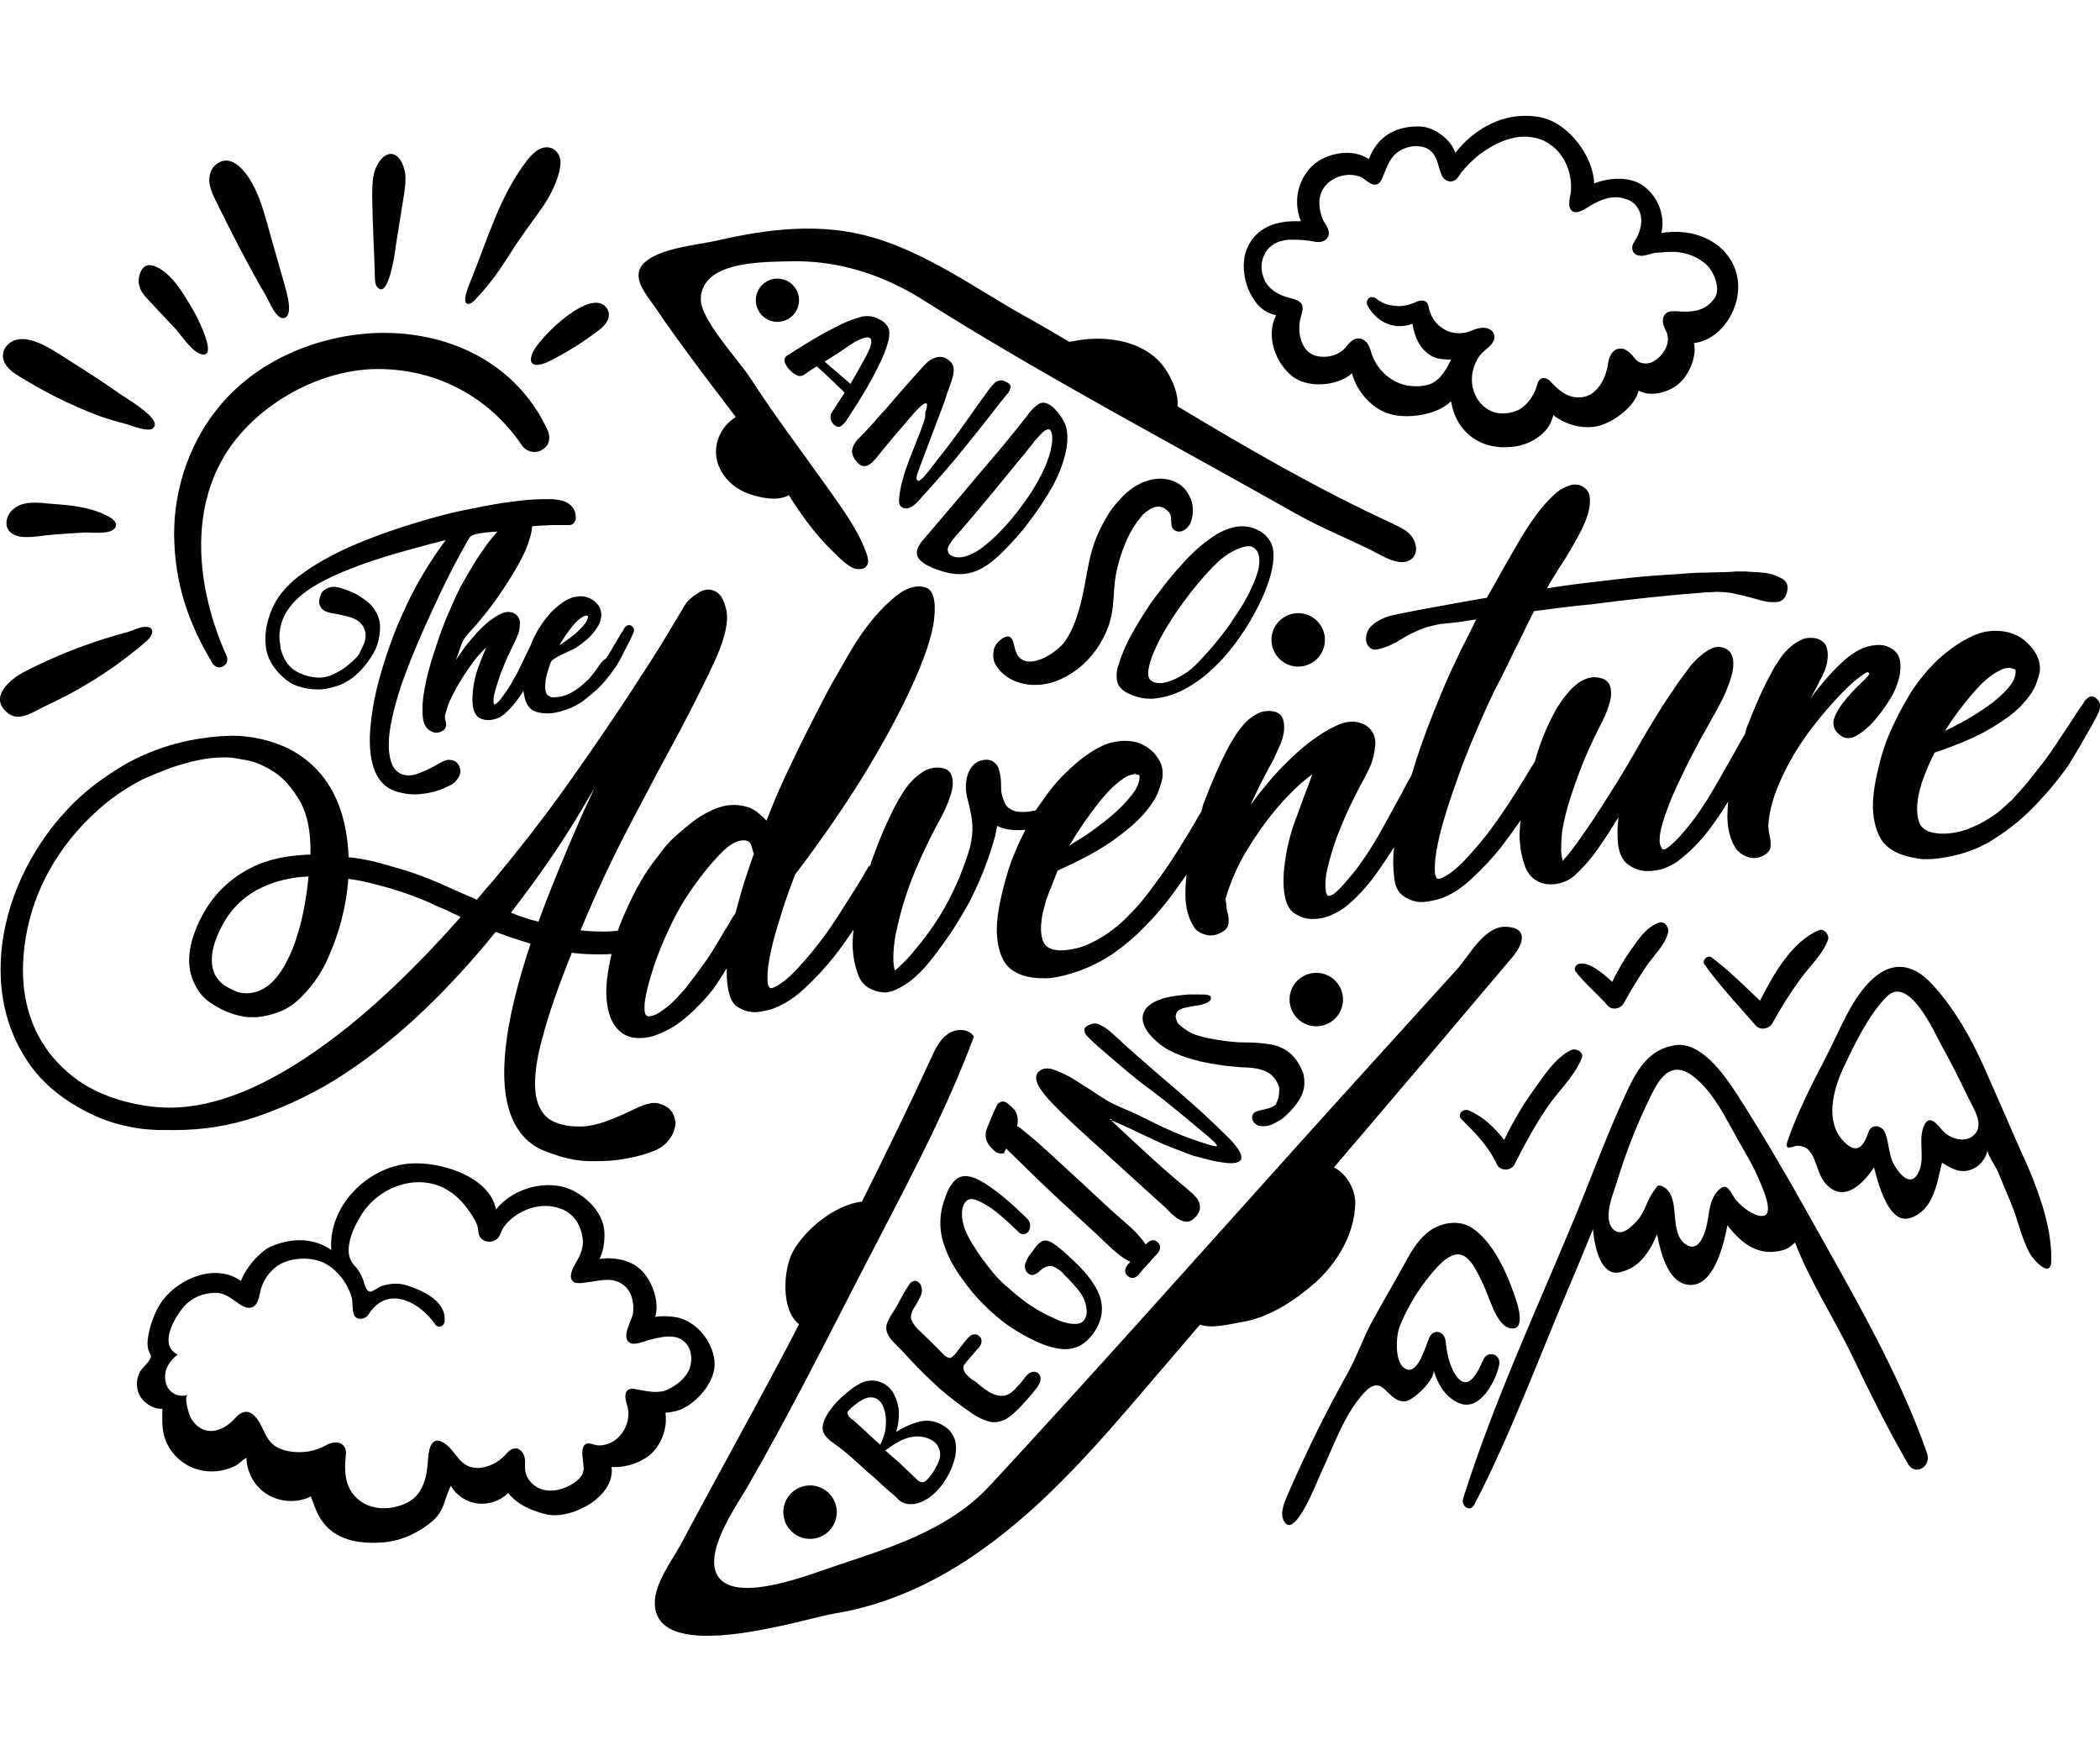 <?xml version="1.0" encoding="utf-8"?>
<!-- Generator: Adobe Illustrator 17.1.0, SVG Export Plug-In . SVG Version: 6.00 Build 0)  -->
<!DOCTYPE svg PUBLIC "-//W3C//DTD SVG 1.1//EN" "http://www.w3.org/Graphics/SVG/1.1/DTD/svg11.dtd">
<svg version="1.1" id="Слой_1" width="300" height="250" xmlns="http://www.w3.org/2000/svg" xmlns:xlink="http://www.w3.org/1999/xlink" x="0px" y="0px"
	 viewBox="0 0 534.3 386.3" enable-background="new 0 0 534.3 386.3" xml:space="preserve">
<g>
	<path d="M152.1,140.3c-0.6,0.9-1.3,1.8-1.9,2.5c-0.2,0.3-0.5,0.6-0.9,0.9L149,144c-0.5,0.5-1,0.9-1.6,1.4c-0.8,0.6-1.7,1.2-2.8,1.7
		c-1.1,0.5-2.3,0.8-3.6,0.8l-0.5,0c-0.1,0-0.3,0-0.4-0.1c-0.5-0.2-0.9-0.5-1.1-0.9c-0.2-0.5-0.3-1.1-0.3-1.8c0-0.5,0.1-0.9,0.1-1.3
		l0.2-1.2c0.1-0.4,0.2-0.7,0.3-1.1l0.3-0.9c0.2-0.7,0.5-1.7,0.8-2c0.7-0.7,2.2-1.4,3.7-2.1c1.1-0.5,2.2-1,2.9-1.5
		c1.7-1.2,3-2.3,3.8-3.3c0.9-1.1,1.5-2,1.8-2.8c0.3-0.8,0.4-1.5,0.4-2c0-0.7-0.2-1.4-0.5-2c-0.3-0.5-0.7-0.9-1.1-1.3
		c-0.6-0.5-1.1-0.8-1.6-1c-0.6-0.2-1.3-0.4-2-0.4c-0.6,0-1.2,0.1-1.7,0.2c-0.5,0.1-1,0.3-1.6,0.6c-0.7,0.3-1.4,0.8-2.2,1.4
		c-0.6,0.5-1.3,1.1-2,1.8c-0.7,0.7-1.4,1.6-2.2,2.7c-0.7,1-1.4,2.1-2,3.3c-0.4,0.7-0.7,1.6-1.1,2.5l-2.6,5.4
		c-0.5,1.1-1.1,2.2-1.7,3.2c-0.5,1-1.1,1.9-1.6,2.7c-0.5,0.7-1,1.4-1.5,2.1c-0.5,0.7-1,1.2-1.5,1.5c-0.2,0.1-0.3,0.2-0.3,0.2
		c-0.1-0.2-0.2-0.4-0.2-0.5c-0.1-0.7,0-1.8,0.4-3.1c0.4-1.4,0.9-2.9,1.4-4.4c0.6-1.5,1.2-2.9,1.8-4.3l0.5-1c0.4-0.9,0.7-1.6,1-2.1
		c0.2-0.4,0.4-0.9,0.6-1.3l0.5-1.2c0.3-0.7,0.4-1.5,0.5-2.7c0-1.2-0.5-2.1-1.4-2.6c-0.5-0.3-1-0.4-1.7-0.4c-0.6,0-1.1,0.2-1.6,0.4
		c-1,0.4-2,1.1-3.1,1.9c-1,0.8-2,1.8-3,2.8c-1,1.1-1.9,2.2-2.9,3.4c-0.9,1.2-1.7,2.4-2.5,3.6c0,0.1-0.1,0.1-0.1,0.2
		c0.1-0.2,0.6-1.8,0.8-2.3c0.4-1.1,0.7-2.2,1.1-2.8c0.6-1.1,1.6-2.1,2.6-3.2c0.5-0.5,0.9-1,1.3-1.5c1.2-1.4,2.2-2.7,3.2-4
		c1-1.3,1.9-2.6,2.7-3.8c0.9-1.3,1.7-2.7,2.7-4.2c2-3.3,3.3-5.9,3.9-7.7c0.7-1.9,1-3.4,1.1-4.4c0-0.1,0-0.1,0-0.2
		c1.9-0.2,3.6-0.2,5-0.3l1.1,0c0.7,0,1.5,0,2.1,0c0.4,0,0.7,0,1.2,0c0.4,0,0.7-0.1,1-0.3c0.2-0.2,0.4-0.5,0.5-0.7
		c0.2-0.3,0.2-0.6,0.2-1c0-0.2,0-0.5-0.1-0.9c-0.1-0.5-0.3-1.1-0.7-1.6c-0.4-0.5-1-1-1.8-1.4c-0.8-0.4-2-0.6-3.4-0.7
		c-0.4,0-0.8,0-1.3,0c-0.9,0-2.2,0-3.6,0.1c-2.3,0.1-5,0.5-8,0.9c-3,0.5-6.2,1.1-10,1.9c-3.4,0.7-7.1,1.7-11.1,2.9
		c-3.6,1.1-7.4,2.3-11.3,3.8c-3.7,1.4-7.3,2.9-10.5,4.6c-3.3,1.7-6.2,3.5-8.8,5.5c-2.7,2.1-4.8,4.5-6.1,7c-0.8,1.5-1.4,3.3-1.9,5.2
		c-0.3,1.6-0.5,3.3-0.3,5.1c0.1,2,0.8,3.9,2.1,5.7c0.7,1,1.6,2,2.9,3.1c1.3,1.1,3,1.9,5.2,2.3c1,0.2,2,0.3,2.9,0.3l0.6,0
		c0.9,0,1.9-0.2,2.8-0.4c0.9-0.2,1.8-0.5,2.6-0.8c1.5-0.7,3-1.6,4.2-2.8c1.3-1.2,2.5-2.6,3.5-4.2c1-1.5,1.6-2.9,1.9-4.3
		c0.3-1.3,0.4-2.4,0.4-3.3c0-1.1-0.2-2.1-0.6-3c-0.6-1.4-1.5-2.6-2.6-3.5c-1.2-0.9-2.2-1.6-3.2-2.1c-1.3-0.6-2.6-1.1-4-1.5
		c-0.5-0.1-0.9-0.2-1.4-0.2c-0.3,0-0.5,0-0.8,0.1c-0.5,0.1-1,0.3-1.4,0.6c-0.5,0.3-0.8,0.7-1,1.1c-0.3,0.7-0.5,1.4-0.5,2.1
		c0,0.6,0.3,1.2,0.7,1.7c0.5,0.5,1.3,0.9,2.5,1.1c1.4,0.2,2.7,0.5,3.9,0.8c1.2,0.3,2.1,0.7,2.7,1.1c0.5,0.3,0.9,0.8,1.3,1.3
		c0.3,0.5,0.5,1.1,0.7,1.8c0.1,0.7,0,1.6-0.3,2.5c-0.2,0.6-0.5,1.1-0.7,1.6c-0.2,0.3-0.4,0.7-0.4,0.8c-0.2,0.8-1.4,2-3.5,3.7
		c-1.2,0.9-2.6,1.7-4.1,2.3c-0.9,0.3-1.8,0.5-2.8,0.5c-0.8,0-1.6-0.1-2.5-0.3c-1.3-0.3-2.5-0.8-3.5-1.4c-1-0.6-1.8-1.4-2.5-2.5
		c-0.6-1.1-1.1-2.2-1.3-3.3c-0.2-1.2-0.3-2.2-0.3-3.1c0-1.1,0.2-2.2,0.5-3.2c0.5-1.8,1.5-3.5,3-5.2c3.1-3.4,8-6.2,15.4-9
		c2-0.8,4.3-1.6,6.9-2.4c2.1-0.7,4.8-1.5,7.8-2.3c2.5-0.7,6.7-1.8,8.7-2.3c-1,1.4-2.7,3.7-3.8,5.5c-1.7,2.6-3.4,5.5-4.9,8.5
		c-0.8,1.5-1.5,3-2.1,4.4c-0.6,1.4-1.2,2.6-1.6,3.6l-0.3,0.8c-0.4,0.9-0.7,1.8-1,2.6c-1.3,3.5-2.4,7-3.3,10.3
		c-0.9,3.3-1.5,6.5-1.9,9.5c-0.9,6.8-0.3,11.9,1.7,15.2c0.6,0.9,1.3,1.7,2.1,2.3c0.8,0.6,1.7,1,2.6,1.3c1.5,0.4,2.9,0.7,4.3,0.7
		c0.2,0,0.5,0,0.7,0c1.6-0.1,3-0.3,4.2-0.6c1.3-0.3,2.6-0.8,4-1.5c0.9-0.4,1.5-0.8,1.9-1.3c0.4-0.5,0.7-0.9,0.9-1.4
		c0.2-0.5,0.3-1,0.2-1.5c-0.1-0.7-0.4-1.3-0.9-1.8c-0.4-0.4-1-0.6-1.9-0.7c-0.7,0-1.5,0.3-2.5,0.9c-1.4,0.8-2.7,1.5-3.9,2
		c-1.2,0.5-2.2,0.9-3,1c-0.3,0-0.6,0.1-0.8,0.1c-0.6,0-1.2-0.1-1.8-0.3c-0.8-0.3-1.5-0.8-2.1-1.7c-0.6-0.9-1-2.3-1.2-4
		c-0.2-1.8-0.1-4,0.4-6.8c0.5-2.8,1.4-6.3,2.7-10.2c1.4-4,3.3-8.8,5.7-14.2c1.5-3.3,2.8-6.2,4-8.7c1.2-2.5,2.3-4.8,3.3-6.7
		c1-1.9,1.9-3.6,2.7-5l0.6-1.1c0.5-0.9,1.1-2,1.4-2.2c1.2-0.7,3.9-1,6.1-1.1c0.2,0,0.5,0,0.7-0.1c-0.9,1-1.8,2.1-2.7,3.3
		c-1.1,1.5-2.2,3.1-3.3,4.9c-1.1,1.8-2.2,3.7-3.3,5.7c-0.6,1.1-1.2,2.4-1.8,3.7c-0.5,1.2-1.1,2.5-1.8,4.1c-0.6,1.6-1.3,3.2-1.9,5
		c-0.3,0.8-0.6,1.8-1,3c-0.4,1.2-0.8,2.4-1.2,3.8c-0.4,1.3-0.8,2.8-1.1,4.2c-0.3,1.5-0.6,2.9-0.8,4.3c-0.1,1-0.2,1.9-0.2,2.9
		c0,0.8,0,1.7,0.1,2.5c0.1,1,0.4,1.8,0.9,2.5c0.3,0.4,0.8,0.8,1.5,1.1c0.2,0.1,0.5,0.2,0.9,0.2c0,0,0.1,0,0.2,0
		c0.3,0,0.5-0.1,0.7-0.1c0.2-0.1,0.5-0.2,0.7-0.3c0.5-0.3,0.8-0.6,0.9-1c0.3-0.8-0.1-1.6-0.2-2.4c0-0.6,0.2-1.3,0.4-1.9
		c0.4-1.6,1.2-3.2,2-4.7c1.2-2.3,2.5-4.3,3.8-6.2c1.3-1.9,2.6-3.4,3.8-4.6c0.2-0.2,0.3-0.3,0.5-0.5l-1.3,3.2c-0.4,1-0.7,1.9-1,2.7
		c-0.4,1.3-0.7,2.5-0.9,3.8c-0.2,1.3-0.3,2.5-0.3,3.5c0,1.1,0.1,2.1,0.4,2.9c0.3,0.9,0.8,1.6,1.5,1.9c0.7,0.4,1.4,0.5,2.3,0.5
		c0,0,0,0,0,0c0.7,0,1.4-0.2,2-0.4c0.6-0.2,1.1-0.5,1.6-0.9c0.3-0.2,0.5-0.3,0.5-0.4c1.2-1,2.5-2.5,3.8-4.4c0.3-0.5,0.6-0.9,0.9-1.4
		c0,0.3,0,0.6,0.1,0.8c0.2,1.5,0.7,2.7,1.4,3.5c0.5,0.6,1.2,1,2.1,1.2c0.7,0.2,1.6,0.3,2.8,0.3c1.1,0,2.5-0.3,4.3-0.9
		c1.7-0.6,3.2-1.3,4.5-2.3c1.3-1,2.5-2,3.5-2.9c1-1,1.9-1.9,2.8-3.1c0.6-0.7,1-1.3,1.2-1.6c0.6-0.8,1.1-1.5,1.4-2.1
		c0.2-0.3,0.4-0.6,0.5-0.9c0.4-0.6,0.7-1.3,1.2-2.3l1.1-2.1c0.4-0.8,0.7-1.5,1-2.2c0.3-0.6,0.3-1.1,0-1.5c-0.3-0.3-0.5-0.5-1-0.6
		c-0.3,0-0.7,0.2-1,0.5c-0.2,0.2-0.3,0.4-0.4,0.6c-0.2,0.3-0.4,0.7-0.7,1.1c-0.2,0.4-0.5,0.8-0.7,1.2l-1.6,2.7
		c-0.5,0.9-1,1.7-1.6,2.5C153.3,138.5,152.8,139.3,152.1,140.3z M142.6,134.2c0.8-1.3,1.7-2.7,2.9-4.2c1-1.3,1.9-2,2.5-2.4
		c0.3-0.2,0.5-0.3,0.7-0.4c0.1,0,0.3-0.1,0.4-0.1l0.5,0.1c0.1,0.2-0.1,1.1-0.8,2c-0.7,0.9-1.5,1.7-2.5,2.6c-1,0.8-2.1,1.6-3.1,2.3
		c-0.3,0.2-0.6,0.4-0.9,0.6L142.6,134.2z"/>
	<path d="M44.5,258c7.1,0,14.1-1.1,20.8-3.4c7.9-2.7,15.6-6.4,22.8-11.2c7.2-4.8,14-10.3,20.5-16.6c6.3-6.1,12.2-12.6,17.5-19.2
		c1.5,0.5,3,1.1,4.5,1.6c1.5,0.5,2.9,0.9,4.4,1.4c-6.9,20.6-8.5,35.5-4.7,44.4c1.9,4.4,5,7.3,9.3,8.7c3.4,1.3,6.8,2.1,10,2.2
		c0.7,0,1.4,0,2,0c2.3,0,4.4-0.1,6.2-0.4c2.7-0.4,5.4-1,7.8-1.9c1.7-0.6,2.9-1.3,3.8-2.2c0.8-0.8,1.4-1.7,1.8-2.5
		c0.4-0.9,0.6-1.8,0.7-2.8c-0.2-1.4-0.7-2.6-1.5-3.4c-0.7-0.7-1.7-1.2-3-1.5c-0.3-0.1-0.6-0.1-0.9-0.1c-1.2,0-2.6,0.4-4.3,1.2
		c-2.7,1.3-5.3,2.5-7.8,3.4c-2.4,0.9-4.5,1.3-6.2,1.4l-0.8,0c-3.3,0-6-0.7-7.8-2c-1.9-1.4-3.1-3.8-3.4-7.1
		c-0.3-3.5,0.3-8.1,1.9-13.8c1.5-5.7,4-12.9,7.4-21.3c2.2,0.3,4.5,0.4,6.9,0.4c1.1,0,2.1,0,3.2-0.1c-1,4.4-1.5,8.1-1.3,11
		c0.2,3.1,0.9,5.5,2.1,7.2c1.2,1.7,2.8,2.8,4.8,3.1c0.5,0.1,1,0.1,1.6,0.1c1.5,0,3.1-0.3,4.7-1c2.4-0.9,4.5-2.2,6.5-3.8
		c1.9-1.6,3.7-3.3,5.3-5.1c1.3-1.4,2.3-2.7,3.1-3.9c0.8-1.2,1.5-2.4,2.1-3.3c0.1-0.2,0.2-0.4,0.4-0.6c0,0.2,0,0.4,0,0.5
		c0,1.2,0,2.4,0.2,3.6c0.1,1.2,0.4,2.2,0.7,3.2c0.4,1,0.9,1.8,1.6,2.3c1.5,1,3,1.5,4.5,1.5c0.2,0,0.5,0,0.7,0c1.6-0.2,3.1-0.5,4.4-1
		c2.8-1.1,5.5-2.9,8.1-5.4c2.7-2.5,5-5.1,7.1-7.7c1.6-2,3.2-4.3,5-6.9c-0.1,0.6-0.2,1.4-0.2,2.1c-0.1,1.1-0.1,2.2,0,3.1
		c0.1,1.9,0.5,3.9,1.2,5.9c0.7,2.2,2.1,3.7,4.3,4.4c0.8,0.3,1.5,0.4,2.6,0.5c0.7,0,1.6-0.2,2.6-0.6c1.8-0.8,3.6-1.9,5.2-3.4
		c1.6-1.4,3.2-3.2,4.7-5.2c2-2.6,3.7-5,5.2-7.3c1.5-2.4,2.8-4.6,3.9-6.6c1-2,1.8-3.7,2.4-5.1c0.6-1.4,0.9-2.2,1.1-2.6
		c0.7-1.8,1.3-3.5,1.8-5c0.5-1.6,0.9-2.9,1.2-4c0.2-1,0.4-1.9,0.5-2.6c0.3,0.2,0.6,0.3,0.9,0.4c0.7,0.3,1.5,0.5,2.5,0.6
		c0.6,0.1,1.2,0.1,1.9,0.1c0.6,0,1.2,0,1.9-0.1c0,0,0,0,0,0c-0.9,1.8-1.8,3.6-2.6,5.6c-1.3,2.9-2.3,6.3-3.2,9.9
		c-1.2,4.9-1.7,8.8-1.4,11.8c0.3,3.1,1.1,5.5,2.4,7.1c0.9,1.1,2.3,2,4,2.6c1.4,0.5,3.3,0.8,5.7,0.8c2.2,0,5-0.6,8.5-1.8
		c3.4-1.2,6.5-2.8,9.2-4.7c2.8-2,5.3-4.1,7.4-6.3c2.1-2.1,4-4.2,5.5-6.1c1.5-1.9,2.5-3.2,3.1-4.1c0.9-1.3,1.7-2.4,2.4-3.4
		c-0.2,1.7-0.3,3.4-0.3,5.1c0,3.1,0.7,5.9,2.1,8.1c0.5,1,1.6,1.7,3,2.1c0.4,0.1,0.8,0.2,1.3,0.2c1,0,2-0.3,3-0.9
		c1-0.6,1.6-1.4,1.6-2.5c0-0.9,0-1.7-0.3-2.5c-0.2-0.4-0.2-1.1-0.3-2.1c-0.1-0.4-0.1-0.9-0.2-1.3c1.3-4.4,3.1-8.5,5.4-12.3
		c2.3-3.8,4.7-7.2,7.1-10.1c2.4-2.9,4.7-5.2,6.7-7c1.3-1.1,2.2-1.8,2.9-2.3c-0.3,0.7-0.5,1.5-0.8,2.2c-0.9,2.3-2,5.2-3.2,8.6
		c-1,2.5-1.7,5-2.3,7.6c-0.5,2.6-0.9,5-1,7.2c-0.1,2.2,0,4.2,0.4,5.9c0.4,1.8,1.2,3.1,2.4,3.9c1.4,0.9,2.8,1.4,4.3,1.4l0.4,0
		c1.3,0,2.5-0.2,3.6-0.6c1.2-0.4,2.2-0.9,3-1.4l1.4-0.9c2.8-2.2,5.5-5.1,8-8.5c1.6-2.3,3.2-4.6,4.6-6.9c-0.1,1-0.2,1.9-0.2,2.8
		c-0.1,1.9,0.1,3.8,0.3,5.6c0.3,1.9,1.1,3.3,2.3,4.1c1.5,1,3,1.5,4.5,1.5c0.2,0,0.4,0,0.6,0c1.7-0.2,3.2-0.5,4.4-0.9
		c2.8-1,5.5-2.8,8.1-5.3c2.7-2.5,5-5,7.1-7.6c1.6-2.1,3.3-4.4,5.1-7c-0.1,0.7-0.2,1.5-0.2,2.3c-0.1,1.1-0.1,2.2,0,3.2
		c0.1,1.9,0.5,3.9,1.2,5.9c0.7,2.2,2.1,3.7,4.2,4.5c0.8,0.3,1.6,0.4,2.5,0.4c0.8,0,1.7-0.1,2.6-0.4c1.2-0.3,2.6-1,3.9-2.3
		c1.3-1.2,2.7-2.7,4.1-4.5c1.4-1.8,2.7-3.8,4.1-5.9c0.8-1.3,1.7-2.7,2.5-4c-0.3,2.2-0.3,4.3-0.2,6.1c0.2,2.8,1.1,4.9,2.7,6
		c1.4,1,2.9,1.5,4.3,1.6c0.3,0,0.6,0,0.9,0c1.1,0,2.1-0.2,3.1-0.4c1.2-0.4,2.2-0.8,3-1.3c0.8-0.4,1.2-0.7,1.4-0.9
		c2.8-2.1,5.5-4.8,8-8.1c1.7-2.3,3.3-4.6,4.7-7c-0.1,1.3-0.2,2.5-0.2,3.7c0,3.2,0.7,6,2.1,8.2c0.6,0.9,1.6,1.7,3,2.2
		c0.5,0.2,1.1,0.3,1.6,0.3c0.9,0,1.8-0.2,2.6-0.7c1.3-0.7,1.7-1.7,1.7-2.4c0-0.9,0-1.7-0.2-2.4c-0.2-0.8-0.3-1.4-0.3-2
		c-0.1-0.3-0.1-0.6-0.1-0.7c0.2-3,0.9-6,2.1-9.1c1.2-3.1,2.7-6.1,4.4-9c1.7-2.9,3.7-5.7,5.7-8.2c2-2.5,4-4.8,5.8-6.7
		c1.8-1.9,3.4-3.4,4.8-4.5c1.9-1.5,2.4-1.6,2.5-1.6l0.4,0.3c0,0.1,0,0.6-1.8,2.2c-1.4,1.3-2.7,2.7-4,4.2c-1.3,1.6-2.4,3.1-3,4.7
		c-0.7,1.7-0.3,3.3,1.2,4.5c0.7,0.6,1.4,0.9,2.2,0.9c0.6,0,1.1-0.1,1.7-0.4c1.3-0.6,2.5-1.6,3.7-2.7c1.3-1.2,2.6-2.9,4.1-5
		c0.5-0.8,1.1-1.6,1.7-2.7c0.6-1,1-2.1,1.4-3.2c0.4-1.1,0.6-2.2,0.7-3.3c0.1-1.1,0-2.1-0.2-2.9c-0.3-1.2-1.2-2.2-2.6-2.9
		c-0.8-0.4-1.6-0.6-2.6-0.6c-0.8,0-1.6,0.1-2.5,0.3c-1.8,0.4-3.6,1.4-5.4,2.8c-1.7,1.4-3.5,3.1-5.2,5.1c-1.5,1.7-3,3.5-4.4,5.5
		c0.6-1,1.1-2.1,1.7-3.1c0.3-0.7,0.8-1.7,1.4-2.8c0.6-1.2,1-2.4,1.2-3.6c0.2-1.2,0.2-2.4-0.1-3.4c-0.3-1.2-1.2-2-2.5-2.4
		c-0.6-0.2-1.1-0.2-1.7-0.2c-0.7,0-1.5,0.1-2.1,0.4c-1.1,0.5-2.2,1.2-3.2,2.1c-1,0.9-1.9,1.9-2.6,3.1c-0.8,1.1-1.4,2.1-1.9,3.1
		c-2.2,4-4.2,8.5-6.2,13.7c-0.2,0.4-0.3,0.8-0.4,1.2l-0.2,0.8c-0.8,1.3-1.6,2.8-2.5,4.4l-3.4,6c-1.2,2.2-2.5,4.3-3.7,6.3
		c-1.2,1.9-2.4,3.7-3.6,5.3c-1,1.3-2.2,2.7-3.4,4.1c-1.2,1.3-2.3,2.3-3.1,2.9c-0.4,0.3-0.7,0.4-1,0.4c-0.1,0-0.2,0-0.4-0.1
		c-0.3-0.5-0.5-1-0.6-1.5c-0.2-1.6,0.3-4.1,1.4-7.2c1.1-3.2,2.5-6.5,4.2-9.9c1.6-3.4,3.3-6.6,4.9-9.6l1.3-2.3c1-1.8,1.8-3.3,2.4-4.3
		c1.1-2,2-3.7,2.7-5.4c0.7-1.8,1.3-3.4,1.6-4.8c0.3-1.5,0.3-2.8,0-3.8c-0.3-1.2-1.1-2-2.3-2.4c-0.4-0.1-0.8-0.2-1.2-0.2
		c-0.6,0-1.2,0.1-1.8,0.4c-0.9,0.4-1.8,1-2.5,1.6c-0.9,0.7-1.8,1.6-2.7,2.6c-1,1.4-2.2,2.9-3.4,4.6c-1,1.5-2.3,3.4-3.7,5.5
		c-1.4,2.2-2.9,4.7-4.6,7.5c-3.9,6.9-6.9,11.9-9.3,15.6c-2.6,4.2-4.9,7.6-6.6,10c-1.7,2.5-3.1,4.3-4.1,5.5c-0.5,0.5-0.8,0.9-1,1.2
		c-0.2-0.9-0.4-1.9-0.4-2.9c0-1.4,0.1-2.9,0.2-4.2c0.2-1.6,0.6-3.3,1-5c0.7-2.8,1.8-6.1,3.4-10.4c1.4-3.8,3.2-7.8,5.3-11.9
		c0.4-0.8,0.9-1.8,1.4-2.9c0.5-1.2,0.9-2.4,1.2-3.6c0.3-1.3,0.3-2.4,0-3.5c-0.3-1.1-1.2-1.9-2.5-2.2c-0.5-0.1-1-0.2-1.5-0.2
		c-0.8,0-1.6,0.2-2.4,0.5c-1.2,0.5-2.2,1.3-3.2,2.2c-0.9,0.9-1.8,2-2.6,3.1c-0.8,1.1-1.5,2.2-2,3.2c-1.9,3.5-3.5,7.3-4.7,11.5
		l-0.3,1l-1,1.6c-1.1,1.9-2.3,3.8-3.5,5.7c-2.5,4-4.7,7.2-6.7,9.9c-1.7,2.3-3.7,4.7-6.3,7.5c-2.2,2.4-4.2,4-6.2,4.9
		c-0.3,0.1-0.5,0.2-0.7,0.2c-0.1,0-0.3,0-0.5-0.1c-0.3-0.5-0.5-1-0.5-1.4c-0.1-1.6,0-3.5,0.4-5.7c0.4-2.2,0.9-4.5,1.6-6.9
		c0.7-2.4,1.5-5,2.4-7.6c0.9-2.6,1.8-5.1,2.7-7.6c2.3-5.9,4.9-11.9,7.7-17.9c1.3-2.5,2.6-5,3.8-7.5l1.1-2.3c0.8-1.6,1.6-3.2,2.3-4.6
		l0.4-0.8c0.9-2,1.9-3.9,2.8-5.7l7-0.9c2.5-0.3,4.9-0.6,7.4-0.8c5.3-0.7,10.4-1.3,15.2-1.8c4.7-0.5,9.2-0.9,13.2-1.2
		c0.6-0.1,1.2-0.1,1.7-0.1c0.6,0,1.2-0.1,1.8-0.1c1.6,0,3.1,0.1,4.5,0.4c1.4,0.3,2.6,0.6,3.8,0.9l3.3,0.9c0.8,0.2,1.6,0.4,2.5,0.4
		c0.3,0,0.6,0,0.9,0c0.9,0,1.5-0.2,2-0.6c0.4-0.4,0.7-0.8,0.9-1.4c0.2-0.5,0.3-1.1,0.3-1.8c0-0.6-0.3-1.5-1.4-2.2
		c-0.8-0.4-1.7-0.8-2.7-1.1c-1-0.3-2.2-0.4-3.4-0.5c-0.8,0-3.2-0.2-3.2-0.2c-0.5,0-1,0-1.5,0c-0.7,0-1.4,0-2.1,0.1
		c-1.2,0.1-2.3,0.1-3.2,0.1l-3.3,0.1c-1.9,0-3.9,0.1-6,0.3c0,0-4.4,0.3-6.1,0.4c-4.4,0.3-9.1,0.8-14.8,1.5
		c-4.6,0.5-9.1,1.1-13.5,1.8c0.5-1,1.1-2,1.7-2.9c0.8-1.3,1.5-2.5,2.2-3.5c0.6-0.9,1.1-1.7,1.6-2.6l0.6-1c0.9-1.5,1.8-3.1,2.6-4.7
		c0.8-1.6,1.4-3.1,1.8-4.5c0.4-1.4,0.5-2.7,0.4-3.8c-0.1-1.2-0.6-2.1-1.5-2.7c-0.7-0.5-1.5-0.7-2.2-0.7c-0.3,0-0.7,0-1,0.1
		c-1,0.3-2,0.7-2.9,1.3c-1,0.7-2,1.6-3,2.7c-1.2,1.2-2.5,2.8-3.8,4.7c-1.4,1.9-2.9,4.4-4.6,7.3l-2.8,4.9c-1.2,2.2-2.7,4.8-4.4,7.8
		c-5.4,0.9-10.1,1.8-14,2.5c-4,0.7-6.8,1.3-8.4,1.6c-0.4,0.1-1,0.2-1.8,0.4c-0.9,0.2-1.8,0.5-2.7,1c-0.9,0.4-1.8,1-2.5,1.7
		c-0.8,0.8-1.2,1.7-1.3,2.7c-0.1,0.7,0,1.2,0.2,1.8c0.2,0.5,0.6,0.9,1,1.2c0.3,0.2,0.7,0.3,1.1,0.3c0.3,0,0.7-0.1,1.1-0.2
		c2-0.5,3.9-1.4,5.6-2.5c1.7-1.1,3.8-2.1,6.3-3c0.4-0.1,0.9-0.2,1.6-0.4c0.7-0.2,1.6-0.4,2.7-0.5c1.4-0.1,2.9-0.3,4.5-0.5l3.9-0.6
		c-1.2,2.5-2.5,5.1-3.9,7.8c-1.5,3.1-3,6.3-4.4,9.6c-1.4,3.3-2.8,6.8-4.1,10.2c-1.3,3.5-2.5,6.9-3.5,10.2c-0.1,0.4-0.6,1.9-0.6,1.9
		c-0.8,1.4-1.7,3-2.6,4.8l-3.4,6.2c-1.2,2.2-2.4,4.4-3.7,6.5c-1.2,2-2.5,3.8-3.6,5.4c-1,1.4-2.2,2.8-3.4,4.2
		c-1.2,1.4-2.2,2.4-3.1,3.1c-0.5,0.3-0.9,0.4-1.2,0.4c-0.1,0-0.2,0-0.3,0c-0.3-0.5-0.5-1-0.5-1.5c-0.2-1.7,0-3.7,0.6-6.1
		c0.6-2.5,1.4-5,2.3-7.5c1-2.5,2-5,3.1-7.3c1.1-2.3,2.1-4.2,2.8-5.6c0.5-0.9,1-1.8,1.4-2.6c0.4-0.8,0.8-1.6,1.2-2.5
		c0.6-1.4,1-3.1,1.2-5.1c0.2-2.2-0.6-3.9-2.3-5.1c-1-0.6-2-0.9-3.3-1c-1.1,0-2.1,0.2-3,0.5c-1.9,0.7-4.1,1.9-6.4,3.5
		c-2.2,1.5-4.3,3.3-6.4,5.3c-2.1,2-4.2,4.2-6.1,6.5c-1.5,1.8-2.9,3.6-4.2,5.4c0.4-0.9,0.8-1.9,1.3-2.8c1.4-3,3-6,4.6-8.9
		c0.3-0.8,0.8-1.7,1.3-2.9c0.6-1.2,1-2.5,1.2-3.6c0.2-1.2,0.2-2.4-0.1-3.4c-0.3-1.2-1.2-2-2.6-2.2c-0.4-0.1-0.8-0.1-1.2-0.1
		c-0.9,0-1.8,0.2-2.6,0.6c-1.2,0.6-2.2,1.3-3.2,2.3c-0.9,1-1.8,2.1-2.5,3.2c-0.7,1.2-1.4,2.2-1.9,3.2c-2.2,4.2-4.2,8.8-6.2,14.1
		c-0.2,0.4-0.3,0.8-0.4,1.3l-0.2,0.8c-0.5,0.8-0.9,1.6-1.4,2.4c-1.1,1.9-2.3,3.9-3.5,5.8c-1.1,1.8-2.3,3.7-3.5,5.5
		c-1.1,1.6-2.3,3.3-3.8,5.3c-1.4,1.9-2.8,3.7-4.3,5.4c-0.7,0.7-1.5,1.6-2.5,2.6c-1,1-2.1,2-3.4,3c-1.7,1.3-3.7,2.6-5.9,3.6
		c-2.2,1.1-4.7,1.7-7.4,1.8c-0.4,0-0.9,0-1.3-0.1c-0.3,0-0.7-0.1-1-0.2c-1.3-0.4-2-1.2-2.4-2.3c-0.4-1.2-0.5-2.5-0.4-4
		c0.1-1,0.2-2,0.4-2.8l0.6-2.4c0.2-0.8,0.5-1.6,0.8-2.4c0.8-2.1,1.7-4.2,2.4-6.1c5.8-2.6,10.5-5.1,14-7.6c3.5-2.5,6.2-4.8,8-6.9
		c1.9-2.2,3.1-4.1,3.7-5.8c0.6-1.7,1-3,1-3.9c0.1-1.4-0.2-2.7-0.8-3.8c-0.6-1-1.3-1.9-2-2.5c-0.9-0.8-1.9-1.4-3-1.9
		c-1.2-0.4-2.5-0.6-3.8-0.6c0,0,0,0,0,0c-1.2,0-2.3,0.2-3.3,0.4c-1.1,0.3-2.2,0.7-3.1,1.2c-1.4,0.7-2.8,1.6-4.4,2.8
		c-1.3,1-2.7,2.2-4.2,3.7c-1.5,1.4-3.1,3.2-4.8,5.5c-0.9,1.3-1.9,2.7-2.9,4.1c-1,0.2-2.1,0.4-3.2,0.4l-0.4,0c-1.2,0-2.2-0.3-2.9-0.8
		c-0.7-0.4-1.2-1-1.4-1.6c-0.3-0.8-0.6-1.5-0.7-2.1c-0.2-0.8-0.2-1.6-0.2-2.5c0-0.4,0-1-0.1-1.7c-0.1-0.7-0.2-1.4-0.4-2
		c-0.2-0.7-0.5-1.3-1-1.7c-0.5-0.5-1.1-0.8-2-0.9c-2.3,0-3.9,1.1-4.8,3.3c-0.8,2-0.9,4.5-0.1,7.2c0.6,2.3,1,4.4,1.1,6.1
		c0.1,1.6-0.1,3.6-0.6,5.7c-0.7,2.5-1.7,5.1-2.8,7.9c-1,2.3-2.2,4.9-3.8,7.7c-1.6,2.8-3.5,5.6-5.7,8.4c-0.1,0.1-0.4,0.5-0.9,1.1
		c-0.5,0.6-1.1,1.3-1.7,2.1c-0.7,0.8-1.5,1.6-2.3,2.4c-0.6,0.6-1.2,1.2-1.9,1.7c-0.3-0.9-0.4-1.9-0.4-3c0-1.5,0.1-2.9,0.3-4.3
		c0.2-1.6,0.6-3.3,1-5c1.1-4.6,2.6-9.2,4.5-13.6c1.9-4.5,4.1-9,6.5-13.3c0.4-0.8,0.9-1.8,1.4-3c0.5-1.2,0.9-2.4,1.2-3.6
		c0.3-1.2,0.3-2.4,0-3.5c-0.3-1.2-1.2-2-2.6-2.2c-0.4-0.1-0.8-0.1-1.2-0.1c-0.9,0-1.8,0.2-2.7,0.6c-1.2,0.6-2.2,1.4-3.2,2.3
		c-1,1-1.9,2.1-2.6,3.2c-0.7,1.2-1.4,2.2-1.9,3.2c-2.2,4.2-4.2,8.8-6.1,14.1c-0.2,0.4-0.3,0.9-0.4,1.4L221,191
		c-0.4,0.7-0.9,1.4-1.3,2.2c-1.1,1.9-2.3,3.8-3.6,5.8c-2.6,4.2-4.7,7.4-6.7,10.1c-1.8,2.4-3.8,4.9-6.3,7.6c-2.2,2.4-4.2,4.1-6.2,5
		c-0.2,0.1-0.4,0.2-0.6,0.2c-0.1,0-0.3,0-0.5-0.1c-0.3-0.5-0.5-0.9-0.5-1.4c-0.1-1.6,0-3.5,0.4-5.6c0.4-2.2,0.9-4.5,1.6-6.9
		c0.7-2.4,1.5-4.9,2.3-7.5c0.9-2.6,1.8-5.1,2.7-7.4c6.3-8.3,12-16.5,16.8-24.2c4.8-7.8,8.9-15.2,12.1-22c3.9-8.2,6.1-14.7,6.5-19.1
		c0.5-4.7-0.4-7.3-2.4-7.8c-0.5-0.1-0.9-0.2-1.4-0.2c-1.8,0-3.7,0.7-5.6,2.2c-2.2,1.7-4.3,3.8-6.2,6.1c-2.2,2.6-4.3,5.7-6.3,9.2
		c-0.7,1.2-1.8,3.2-3.4,5.9c-1.6,2.8-3.3,6.1-5.3,10c-2,3.9-4.1,8.1-6.3,12.8c-2.1,4.3-4,8.8-5.8,13.4c-0.3-0.4-0.6-0.7-1-1
		c-0.5-0.5-1-0.9-1.5-1.3c-0.6-0.4-1.1-0.7-1.7-1c-1.3-0.4-2.6-0.7-3.8-0.7c-1.2,0-2.3,0.1-3.3,0.4c-1.1,0.3-2.2,0.7-3.1,1.2
		c-1.4,0.7-2.9,1.5-4.4,2.7c-1.3,1-2.7,2.2-4.3,3.6c-1.7,1.5-3.2,3.3-4.7,5.4c-1.6,2-3.1,4.2-4.5,6.7c-1.2,2-2.4,4.6-3.8,7.7
		c-0.6,1.4-1.2,2.8-1.7,4.3c-1,0.1-2,0.2-3,0.2l-1,0c-1.9,0-3.8-0.1-5.5-0.3c4-9.6,8.3-18.8,12.8-27.3c4.6-8.8,8.8-16.7,12.6-23.7
		c3.7-7,6.8-13.2,9.1-18.3c2.3-5.2,3.2-9.3,2.6-12.2c-0.4-1.8-1-3.1-1.7-3.9c-0.8-0.8-1.6-1.2-2.8-1.3c-0.8,0-1.6,0.2-2.4,0.7
		c-0.8,0.5-1.6,1-2.2,1.6c-0.7,0.6-1.1,1.1-1.4,1.6c-0.3,0.4-0.5,0.7-0.5,0.9c-0.1,0.1-0.2,0.2-3.7,6.1c-2.3,3.9-5.6,9-9.7,15.3
		c-4.2,6.4-9.1,13.6-14.6,21.4c-5.6,8-11.8,16.1-18.4,24.1c-1.1,1.4-2.2,2.7-3.3,3.9c-0.9,1.1-1.9,2.2-2.8,3.3
		c-0.4-0.2-0.9-0.4-1.3-0.6c-0.6-0.2-8.2-3.6-8.2-3.6c-3.3-1.4-6.4-2.6-9.2-3.4c-3-0.9-5.4-1.6-7.4-2.1c-2.2-0.5-4.3-0.9-6.5-1.1
		c-0.4-10.1-3.4-17.9-9-23.2c-2.3-2.2-4.8-3.8-7.5-5c-2.6-1.1-5.1-1.8-7.4-2.2c-1.9-0.3-3.7-0.5-5.1-0.5l-1,0
		c-1.5,0.1-2.4,0.1-2.6,0.1c-3.8,0.3-7.6,0.9-11.3,1.9c-3.8,1-7.4,2.4-10.6,4c-3,1.5-6.1,3.5-9.1,5.7c-3,2.2-5.7,4.6-8.1,7.2
		c-4.7,5-8.5,10.7-11.5,17.1c-2.9,6.4-4.7,12.9-5.2,19.5c-0.4,5.3,0,10.5,1.3,15.4c1.3,4.8,3.4,9.2,6.3,13.2c3,4.1,7.1,7.6,12,10.4
		c2.1,1.2,4.2,2.2,6.2,3c1.8,0.7,4.1,1.4,6.6,1.9c2.5,0.6,5.1,0.8,7.8,0.9C41.9,258,43.2,258,44.5,258z M272.4,185.1
		c0.5-0.8,0.9-1.5,1.4-2.3c2.2-3.4,4.4-6.4,6.4-8.9c2-2.4,3.9-4.2,5.6-5.3c0.5-0.4,1.1-0.7,1.7-0.9c0.4-0.1,0.8-0.2,1.2-0.2v-0.5
		c0,0,0,0,0,0l0.2,0.5c0.4,0,0.8,0.2,1,0.2c0.2,1.5-0.5,3.2-1.9,5c-1.5,1.9-3.3,3.8-5.5,5.6c-2.2,1.8-4.4,3.5-6.7,5
		c-1.5,0.9-2.7,1.7-3.8,2.4C272.1,185.5,272.3,185.3,272.4,185.1z M164.3,223.9c0.4-2.2,1.2-4.8,2.1-7.7c1-2.9,2.2-5.9,3.6-8.9
		c1.5-3.3,3-6,4.4-8.2c2.9-4.5,6-8.4,8.9-11.4c2.2-2.3,4.2-3.4,5.8-3.4c0.3,0,0.6,0,0.9,0.1c0.5,0.1,0.9,0.4,1.1,1.1
		c0.3,0.8,0.5,1.7,0.7,2.3c-0.4,1.1-0.8,2.1-1.1,3.1l-1,3c-1,3-1.8,6.1-2.6,9c-0.5,0.6-0.9,1.3-1.3,2c-0.4,0.7-0.8,1.5-1.4,2.3
		c-1,1.8-2.2,3.7-3.4,5.7c-1.1,1.7-2.4,3.5-4.1,5.8c-1,1.3-1.9,2.5-2.8,3.6c-0.9,1-1.8,2-2.9,3.1c-1,1-2.1,1.8-3.3,2.6
		c-0.7,0.5-1.5,0.9-2.8,1.1c-0.3,0-0.7-0.1-1-0.8C164,227.7,163.8,226.6,164.3,223.9z M144.5,182.2c0.9-1.4,2-3.2,3.5-5.7
		c0.9-1.5,3.3-5.6,3.3-5.6c-0.9,2-1.9,4.1-2.9,6.2c-4.6,10.5-8.5,19.9-11.4,27.9c-2.3-0.6-4.6-1.3-7-2.3
		C135.4,195.7,140.3,188.8,144.5,182.2z M22.8,247.2c-4-2.2-7.4-5.2-10.3-8.9c-5.1-6.8-7.3-15.1-6.5-24.8c0.5-6.1,2-12,4.6-17.7
		c2.5-5.5,6-10.7,10.5-15.5c2.4-2.5,4.8-4.7,7.3-6.6c2.6-1.9,5.4-3.7,8.3-5.1c2-0.9,4.3-1.8,6.9-2.8c2.1-0.7,4.4-1.4,6.9-1.9
		c2.3-0.5,4.5-0.7,6.5-0.7c0.4,0,0.7,0,1.1,0c0.8,0,2.8,0.4,4.6,0.7c2.3,0.4,4.7,1.5,7.2,3.1c2.4,1.6,4.6,4.2,6.5,7.5
		c1.8,3.2,2.7,7.7,2.6,13.4c-2.2,0.1-4.4,0.3-6.4,0.6c-2.2,0.4-4.3,0.9-6.3,1.7c-6.7,2.7-11.7,7.2-15,13.5
		c-3.6,6.9-4.1,12.8-1.7,17.3c0.9,1.8,2,3.2,3.5,4.3c1.4,1,2.8,1.8,4.2,2.4c1.4,0.6,2.6,1,3.6,1.2c0.9,0.2,1.5,0.3,1.7,0.3
		c0,0,0,0,0,0c0.5,0.1,0.9,0.1,1.7,0.1c0.3,0,0.6,0,0.9,0c2.2-0.2,4.2-0.7,6.2-1.5c1.9-0.8,3.7-2,5.4-3.8c2.9-2.9,5.1-6.2,6.6-9.6
		c1.5-3.4,2.7-6.7,3.5-9.9c0.9-3.5,1.5-7,1.7-10.4c1.8,0.2,3.8,0.6,5.8,1.1c2,0.5,4.3,1.1,6.8,1.9c2.5,0.8,5.2,1.8,8,3
		c1,0.5,2,1,3.1,1.4c1,0.4,2.1,0.9,3.2,1.5c0.4,0.1,0.8,0.3,1.1,0.5c0.2,0.1,0.4,0.2,0.6,0.3c-5.9,6.7-11.7,12.7-17.2,17.9
		c-5.7,5.4-11.4,10.2-16.9,14.2c-14.8,10.9-28.2,16.4-39.9,16.4c-1.6,0-3.2-0.1-4.8-0.3C32.6,251.3,27.2,249.6,22.8,247.2z
		 M78.5,193.5c-0.6,6.2-1.7,11.6-3.2,16c-0.6,1.9-1.4,3.8-2.4,5.7c-0.9,1.8-2,3.4-3.2,4.7c-1.2,1.3-2.6,2.2-4.1,2.8
		c-0.9,0.3-1.8,0.5-2.8,0.5c-0.8,0-1.6-0.1-2.3-0.3c-1-0.4-2.1-0.9-3.2-1.6c-1.1-0.7-2-1.7-2.6-2.8c-1.5-3.2-0.9-7.3,1.7-12.3
		c2.6-5,6.5-8.5,11.8-10.6c1.7-0.7,3.5-1.2,5.2-1.5C75,193.7,76.7,193.6,78.5,193.5z"/>
	<path d="M534,148.9c-0.4-0.5-0.8-0.9-1.2-1.1l-0.5-0.1c-0.5,0-1,0.2-1.5,0.7c-0.3,0.3-0.6,0.7-0.7,1c-1,1.3-2,2.9-3.1,4.6
		c-1,1.6-2.1,3.2-3.2,4.8l-0.3,0.5c-1.1,1.7-2.3,3.4-3.5,5c-1,1.3-2.2,2.8-3.4,4.3l-0.3,0.4c-1.4,1.7-2.8,3.3-4.3,4.9
		c-0.7,0.6-1.5,1.4-2.5,2.3c-1,0.9-2.1,1.7-3.4,2.5c-1.7,1.1-3.7,2.1-5.9,2.9c-1.8,0.6-3.8,1-5.9,1c-0.5,0-1,0-1.5-0.1
		c-0.4-0.1-0.9-0.1-1.2-0.2c-0.3-0.1-0.7-0.2-1-0.3c-1.3-0.6-2.1-1.4-2.4-2.6c-0.4-1.2-0.5-2.6-0.4-4.1c0.1-1,0.2-2,0.4-2.8
		c0.2-0.9,0.4-1.6,0.6-2.3c0.2-0.8,0.5-1.5,0.8-2.3c0.7-1.9,1.6-3.9,2.6-5.9c5.8-2,10.4-3.9,13.8-5.9c3.6-2.1,6.2-4,8.1-5.9
		c1.9-2,3.1-3.7,3.8-5.3c0.6-1.6,1-2.9,1.1-3.8c0.1-1.4-0.2-2.7-0.8-3.9c-0.6-1.1-1.2-2-2-2.7c-0.8-0.9-1.8-1.7-3-2.3
		c-1.3-0.6-2.6-1-3.8-1.1c-0.6-0.1-1.2-0.1-1.7-0.1c-0.6,0-1.1,0-1.6,0.1c-1.1,0.1-2.2,0.4-3.2,0.8c-1.4,0.5-2.9,1.3-4.5,2.3
		c-1.3,0.8-2.7,1.9-4.3,3.2c-1.5,1.3-3.1,2.9-4.8,5c-1.5,1.8-3,3.9-4.3,6.3c-1.3,2.2-2.6,4.7-3.8,7.4c-1.3,2.8-2.4,6-3.2,9.5
		c-1.2,4.8-1.7,8.7-1.4,11.7c0.3,3.1,1.1,5.5,2.4,7.3c0.9,1.2,2.2,2.2,4,3c1.4,0.6,3.3,1.1,5.5,1.4c0.5,0.1,1.1,0.1,1.7,0.1
		c1.9,0,4.2-0.3,6.9-0.9c3.4-0.8,6.5-2,9.2-3.6c2.8-1.7,5.3-3.5,7.4-5.3c2.2-1.9,4-3.7,5.7-5.6c1.4-1.5,2.3-2.6,2.9-3.3
		c1.3-1.6,2.4-3,3.2-4.1c0.4-0.6,0.9-1.2,1.2-1.8c0.8-1.3,1.7-2.8,2.7-4.5c0.9-1.6,1.7-3,2.4-4.2c0.9-1.5,1.6-3,2.3-4.4
		C534.4,150.4,534.4,149.5,534,148.9z M495.2,155.9c0.5-0.7,0.9-1.4,1.4-2.1c2.2-3.2,4.4-5.9,6.4-8.1c2-2.2,3.9-3.7,5.6-4.5
		c0.5-0.3,1.1-0.6,1.7-0.7c0.2,0,0.5-0.1,0.7-0.1c0.2,0,0.5,0,0.7,0.1c0.5,0.1,0.8,0.3,1.1,0.4c0.2,1.5-0.5,3.1-1.9,4.7
		c-1.5,1.7-3.3,3.3-5.5,4.8c-2.2,1.5-4.4,2.9-6.7,4.1c-1.5,0.8-2.8,1.5-4,2C494.9,156.4,495.1,156.2,495.2,155.9z"/>
	<path d="M459.9,279.1c-5.7-10.2-11.6-20.3-17.9-30.1c-3.4-5.3-9.3-13.5-15.7-12.6c-6.1,0.9-9.2,5.1-12.1,11.2
		c-5,10.6-9.1,21.9-13.6,32.8c-9.7,23.4-20.6,46.8-28.3,71.2c-0.7,2.2,1.8,3.7,2.8,1.7c9-17.3,16.1-36.5,23.8-54.7
		c2.2-5.1,4.3-10.3,6.4-15.4c0.5,5.7,2.4,11.9,6.7,11c4.9-1,7.6-4.9,9.6-9.7c1.1,5.9,3.1,11.6,7.1,12.7c6.3,1.7,9.4-7.4,10.8-15
		c3.7,4.9,8.2,8.1,14.3,6.3c1.1-0.3,2.1-1.1,2.9-1.9c3.7,9.6,9.5,18.6,14.1,27.9c4.6,9.6,9.3,19.2,14.7,28.5c1.7,3,6,0.7,4.8-2.8
		C482.8,318.8,470.7,298.5,459.9,279.1z M449.7,278.9c-0.1,0.3-0.3,0.6-0.5,0.7c-2.1,1.3-6.8-2.6-7.8-4.2c-1.4-2.1-2.2-4.6-4.7-1.5
		c-2.1,2.7-1.8,6.2-2.7,9.3c-0.8,2.7-2.5,6.2-5.6,3.5c-3.8-3.5-0.7-11.7-5.1-14.2c-1.7-0.9-1.5-0.3-2.6,1.1
		c-1.7,2.3-2.2,5.3-4.2,7.5c-1.5,1.6-4,4.2-6.1,2.1c-2.8-3,0.3-9.5,1.2-12.7c2.1-6.8,4.7-13.5,7.8-19.9c2.3-4.9,5.3-11,11.5-6.2
		c4.4,3.5,7.1,8.5,9.8,13.4c1.9,3.6,4.1,7,5.9,10.7C447.3,270.2,450.5,276.5,449.7,278.9z"/>
	<path d="M381.4,317.9c0.7-2.9-2.8-3.9-3.9-1.7c-1,2-3.7,9.5-7.3,3.9c-1.5-2.4-2.1-5.6-2.4-8.4c-0.3-2.6-3-3.2-4.1-1
		c-0.9,1.9-2.7,9.1-5.7,8.2c-3.4-1-2.8-8.7-1.9-10.9c1.7-4.2,3.9-8.1,6.7-11.7c1.8-2.3,6-8,9.4-6.4c2.4,1.1,3.9,4.8,5,7
		c1.5,2.8,3.3,10.3,6.6,11.4c3.9,1.2,2.9-3.8,2.3-5.9c-2-6.5-5.6-15.4-11.4-19.4c-3.6-2.5-8.7-1.4-11.8,1.3c-2.4,2.1-4.1,5-5.6,7.8
		c-2.7,4.9-5.5,9.7-8.2,14.6c-2.3,4.2-3.8,8.8-6.2,13.1c-5.5,9.8-10.5,20-15,30.3c-0.8,1.9-2.3,4.9-1.4,7c2.6,6.1,8.7-10,9.6-11.9
		c3.2-6.7,5.9-15,11.1-20.5c4.9-5.1,5.6,2.6,10.3,2.3c2.1-0.1,7.9-5.8,7.2-8c1.2,3.9,3.3,7.3,6.9,8.6
		C376.5,329.3,380.4,322.3,381.4,317.9z"/>
	<path d="M510.3,254.5c-1.8-4.1-3.6-8.2-5.4-12.3c-3.5-7.8-7.7-15.3-13.6-21.6c-6.3-6.6-12.5-4.8-17.7,2.1c-3.7,4.8-6.2,11.3-9,16.7
		c-3.6,6.9-7.2,13.9-9.8,21.4c-1,2.8,1.7,1.2,2.3,1.2c5.1-0.2,4.5,6.2,7.2,9.4c4.4,5.2,9.2,1,12.5-3.9c1.6,6.4,4.3,14.3,9.1,12.9
		c6.1-1.9,6.9-8.9,8.2-14.1c2.2,1.3,4.2,2.7,7,1.9c2.4-0.7,4.2-2.8,4.6-5.2c-0.2,1.1,2,4.2,2.5,5.3c1.2,2.8,2.3,5.6,3.5,8.4
		c1.7,4,2.6,8.8,4.7,12.6c0.8,1.6,5.4,6.7,5.5,2c0.2-8.1-2.8-16.5-5.9-23.9C514,263.1,512.2,258.8,510.3,254.5z M502.4,259.1
		c-0.2,0.2-0.4,0.4-0.7,0.6c-2.2,1.5-5.5,0.4-7.2-1.3c-1.3-1.3-3.6-5.1-5.1-1.2c-1.3,3.4,0.2,7.2-0.9,10.6c-1.8,5.4-5.2,1.8-6.9-1.6
		c-1.1-2.2-1.1-6.2-2.3-8.1c-1-1.4-3.2-1.6-3.9,0.4c-1.3,3.9-3.1,5.8-6.4,2.3c-4.7-5-2.6-12.9-0.1-18.4c2.9-6.1,6.4-13.6,11.2-18.4
		c5.6-5.5,12.1,9.2,14,12.7c2.3,4.1,4.4,8.3,6.4,12.5C501.8,252,505,256.4,502.4,259.1z"/>
	<path d="M176.1,61.9c3.6,4.9,7.4,9.8,11.1,14.7c-0.6,0.4-1.3,0.9-2,1.6c-3,3-3.9,7.6-2.1,11.4c1.5,3.2,4.3,5.5,7.6,6.6
		c2.9,1,7.1,1.9,10,0.3c3.3,5.2,6.9,10.2,11.3,14.4c1.6,1.5,4.2,4.5,6.5,4.4c0.9,0,1.5-0.2,1.8-0.6c0.9-0.8,0.6-2.3,0-3.8
		c-2.1-5.8-6.1-11.1-9.6-16.1c-6.6-9.3-13.6-18.5-19.8-28.1c-2.9-4.5-12.7-14.9-12.6-20.1c0.2-9.9,16.4-9.4,22.9-9.6
		c12-0.3,23.5,3.4,33.6,9.8c30.9,19.5,63.3,36.5,95.1,54.5c7.1,4,14.6,6.8,21.9,10.7c2.4,1.3,5.7,2.4,7.6,0.5c1.4-1.5,1-3.9-0.2-5.5
		c-1.2-1.6-3.1-2.4-4.9-3.3c-19.2-8.8-37-19.2-54.7-29.8c0.4-4.1-2.6-9.5-5-11.8c-5.3-5.2-13.9-6.2-20.9-4.9c-0.4,0.1-1,0.1-1.6,0.3
		c-3.9-2.3-7.8-4.6-11.8-6.8c-12.4-7-24.3-15.7-38.3-19.8c-13.1-3.8-26.4-2.2-39.5,0.8c-5.3,1.2-14.5,1.9-18.5,5.6
		c-3.9,3.6,0.6,8.3,2.9,11.7C169.9,53.5,173,57.7,176.1,61.9z"/>
	<path d="M344.8,277c0.2-3.8-2.2-7.9-5.4-9.5c15.2-17.8,30.3-35.6,45.4-53.5c1.4-1.7,2.5-3.6,2.4-5.2c-0.1-1.3-1.1-2.3-3.7-2.5
		c-5.8-0.5-9.6,7.3-12.8,10.8c-13.4,14.8-26.8,29.5-40.2,44.4c-26.1,29-52.3,58.5-78.7,87c-10.3,11.1-24.9,15.6-39,20.3
		c-5.9,1.9-25.1,9.8-30,2.9c-4.1-5.8,4.4-17.9,7.3-22.8c10.4-18.1,19.6-36.3,29.1-54.8c10.1-19.6,20.9-39.2,28.6-59.9
		c-1.4-2.1-4.6-2.1-6.7-0.6c-2,1.4-3.2,3.8-4.2,6.1c-5.7,12.4-11.6,24.5-17.6,36.5c-7,0.8-14.7,7.3-17.6,12.8
		c-2.4,4.5-3.1,14.7,1.6,18.4c-9.6,18.6-19.9,36.8-29.7,55.3c-2.3,4.4-7.2,10.6-7,15.9c0.6,15.8,38,3.7,45.6,2.4
		c13.8-2.2,26.8-8.4,38-16.5c16.1-11.5,29.2-26.7,42.1-41.8c4.4-5.1,8.7-10.2,13-15.2c3.3,1.1,7.7-0.2,10.9-0.7
		c7-1.2,13.6-5.7,18.8-10.3C340.6,291.2,344.5,284.4,344.8,277z"/>
	<path d="M217.8,342.3c1.3,1.2,1.7,1.5,2.4,2.2c0.7,0.6,1.2,1.1,2,1.7c1.5,1.4,4.1,3.8,5.4,4.8c0.2,0.2,0.4,0.3,0.5,0.5
		c0.2,0.2,0.4,0.4,0.6,0.6c0.1,0.1,0.1,0.1,0.2,0.2c1.3,1,3.8,1.4,6.5-0.2c0.1-0.1,0.2-0.1,0.4-0.2c1.6-1,3-2.4,4.2-4.1
		c1.2-1.7,2.1-3.5,2.7-5.5c0.6-1.9,0.7-3.7,0.3-5.4c-0.4-1.1-0.9-2-1.7-2.8c-0.7-0.6-1.5-1.1-2.4-1.5c-2.1-0.9-3.9-0.8-5.8-0.2
		c-1.9,0.6-3.6,1.4-5.1,2.4c0.5-1.6,0.7-3.1,0.7-4.8c0-1.6-0.5-3.3-1.2-4.7c-0.3-0.7-0.8-1.3-1.3-1.8c-0.5-0.5-1.2-1-2-1.3
		c-1.6-0.7-3.3-0.6-4.8,0c-1.5,0.7-3,1.7-4.5,3.1c-1.2,1-2.3,2.1-3.3,3.4c-0.3,0.4-0.6,0.8-0.8,1.1c-0.9,1.4-1.4,2.6-1.5,3.7
		c-0.1,1.2,0.5,2.3,1.6,3.2c0.1,0.1,0.2,0.2,0.3,0.3c1.2,0.9,2.2,1.6,3.1,2.3C215.2,340,216.5,341.1,217.8,342.3z M225.4,339.4
		C225.5,339.3,225.5,339.3,225.4,339.4C225.5,339.3,225.5,339.3,225.4,339.4c0.1-0.1,0.1-0.1,0.1-0.1c0,0,0,0,0,0c0,0,0,0,0,0
		c0,0,0,0,0,0c1.1-0.8,2.2-1.5,3.3-2.1c3.5-1.9,6.9-1.5,9,0.2c0.1,0.1,0.1,0.1,0.2,0.2c0.7,0.7,1.1,1.6,1.2,2.6
		c0.1,1.2-0.5,2.7-1.6,4.5c-0.1,0.1-0.1,0.2-0.2,0.3c-0.6,0.9-1.2,1.7-1.7,2.1c-0.1,0.1-0.1,0.1-0.2,0.2c-0.7,0.5-1.5,0.3-2.2-0.4
		c-1.2-1.1-2.7-2.6-4.4-4.2c-0.9-0.8-1.6-1.4-2.2-1.9c-0.6-0.6-0.9-0.8-1.5-1.3c0,0,0,0,0,0C225.3,339.4,225.3,339.4,225.4,339.4
		C225.4,339.4,225.4,339.4,225.4,339.4C225.4,339.4,225.4,339.4,225.4,339.4C225.4,339.4,225.4,339.4,225.4,339.4
		C225.4,339.4,225.4,339.4,225.4,339.4z M215.8,329.5c0.2-0.3,0.6-0.7,1.1-1.1c2-1.7,3.6-2.5,4.8-2.4c0.8,0,1.4,0.3,2,0.8
		c0.3,0.3,0.6,0.7,0.8,1.1c0.6,1.2,1,2.9,0.9,4.7c0,1.8-0.5,3.5-1.3,5.1c0,0,0,0,0,0c0,0,0,0,0,0c0,0,0,0,0,0.1c0,0,0,0,0,0
		c0,0,0,0,0,0c-0.1,0.1-0.1,0.2-0.1,0.3c-0.7-0.6-1.4-1.3-2.2-2c-0.7-0.6-1-0.9-1.6-1.5c-1.1-1-2.1-1.9-3.2-2.9
		c-0.1-0.1-0.1-0.1-0.2-0.1c-0.1-0.1-0.3-0.2-0.4-0.3c-0.4-0.4-0.7-0.7-0.7-1.1C215.5,330.1,215.6,329.8,215.8,329.5z"/>
	<path d="M251.5,332.1c1.4,0.4,2.9,0.2,4.5-0.6c1.3-0.8,2.6-2,4-3.5c0.4-0.4,0.8-0.9,1.2-1.3c0.9-1,1.7-2,2.4-2.9
		c1-1.2,1.3-2.3,1.1-3c-0.1-0.4-0.3-0.7-0.5-0.9c-0.2-0.2-0.6-0.4-0.9-0.4c-0.7-0.1-1.4,0.2-2.1,0.9c-0.4,0.5-0.6,0.8-1,1.3
		c-0.4,0.5-0.8,1-1.3,1.5c-0.4,0.5-0.9,1-1.4,1.4c-1,0.8-2,1.1-3,1c-1-0.1-1.9-0.4-2.9-1c-0.9-0.6-1.8-1.2-2.6-1.9
		c-0.1-0.1-0.2-0.2-0.3-0.3c-0.3-0.2-0.6-0.5-1-0.7c-0.5-0.3-1-0.7-1.3-1c-0.2-0.2-0.3-0.3-0.5-0.5c-0.5-0.5-0.8-1.2-0.8-2
		c0.1-0.4,0.5-0.9,1.1-1.6c0.2-0.3,0.4-0.4,0.6-0.7c0.4-0.5,0.8-0.9,1.2-1.4c0.3-0.4,0.6-0.7,0.8-0.9c0.1-0.1,0.2-0.2,0.3-0.3
		c0.7-0.9,0.8-1.8,0.4-2.5c-0.1-0.2-0.2-0.3-0.4-0.4c-0.4-0.4-0.9-0.5-1.5-0.4c-0.5,0.1-1,0.5-1.5,1.1c-0.3,0.3-0.5,0.6-0.8,0.9
		c-0.2,0.3-0.4,0.6-0.7,0.9c-0.2,0.2-0.3,0.4-0.4,0.6c-0.3,0.3-0.5,0.6-0.7,0.9c-0.2,0.2-0.3,0.4-0.5,0.6c-0.3,0.4-0.7,0.7-1,0.9
		c-0.4,0.2-1,0-1.8-0.7c-0.4-0.4-0.7-0.7-1.1-1.1c-1.6-1.6-3.4-3.4-5.3-5.2c-0.2-0.2-0.3-0.2-0.4-0.4c-1.2-1.3-1.8-2.4-1.6-3.3
		c0.1-0.7,0.4-1.5,0.9-2.2c0.2-0.3,0.3-0.5,0.5-0.8c0.2-0.3,0.3-0.5,0.5-0.9c0.7-1.2,1-2.3,0.8-3.1c-0.1-0.6-0.3-1.1-0.7-1.4
		c-0.1-0.1-0.3-0.2-0.4-0.3c-0.6-0.3-1.2-0.1-1.8,0.4c-0.2,0.3-0.6,0.9-1.2,1.8c-0.5,1-1.1,1.9-1.6,2.9c-0.4,0.7-0.6,1.1-1,1.8
		c-0.1,0.1-0.1,0.2-0.2,0.3c-0.3,0.5-0.6,1-0.9,1.4c-0.4,0.7-0.7,1.3-0.9,1.8c-0.4,0.9-0.4,1.8-0.1,2.6c0.3,0.9,1,1.9,2.2,3
		c0.2,0.2,0.3,0.4,0.5,0.5c1,1,2,2.1,3,3.2c2.6,2.8,5.1,5.2,7.4,7.3c0.1,0.1,0.1,0.1,0.2,0.2c2.3,2,5.5,4.5,8.2,6.3
		C248.8,331.1,250.1,331.7,251.5,332.1z"/>
	<path d="M277.3,310.8c0.5-0.5,0.9-1.1,1.3-1.7c2.1-3.3,2.3-6.7,0.7-10.1c-0.9-1.8-2.2-3.7-3.9-5.5c-1.2-1.3-2.5-2.5-3.9-3.8
		c-0.5-0.5-1-0.9-1.5-1.3c-1.8-1.6-3.2-2.4-4.2-2.3c-0.9,0.1-1.7,0.8-2.6,2c-0.1,0.2-0.3,0.4-0.4,0.6c-0.2,0.3-0.4,0.5-0.6,0.8
		c-0.5,0.6-0.9,1.3-1.2,2.1c-0.4,0.9-0.3,1.7,0.2,2.5c0.1,0.1,0.2,0.2,0.3,0.3c0.5,0.4,1,0.6,1.5,0.4c0.6-0.2,1.1-0.5,1.6-1
		c1-0.9,2-1.3,2.9-1.2c0.7,0.1,1.5,0.6,2.4,1.3c0.2,0.2,0.5,0.4,0.7,0.7c1.4,1.4,2.7,2.8,4,4.4c1.3,1.7,1.9,3.5,1.9,5.5
		c-0.1,0.9-0.4,1.5-0.8,2c-0.4,0.5-1,0.7-1.7,0.8c-1.4,0.1-3-0.2-4.9-1c-1.8-0.8-3.6-1.7-5.2-2.6c-1.6-1-2.8-1.8-3.4-2.3
		c-1.1-0.8-2.6-2-4.2-3.5c-0.1-0.1-0.2-0.1-0.3-0.2c-1.6-1.4-2.9-2.8-4.6-5c-1.8-2.3-3.7-5-5.1-7.7c-1.4-2.7-1.8-5.1-1.4-7.2
		c0.1-0.3,0.2-0.5,0.3-0.8c0.6-1.3,1.6-1.8,3.2-1.2c1.8,0.7,3.9,2,6,3.8c1.9,1.6,3.4,3,4.4,4c0.1,0.1,0.2,0.2,0.3,0.3
		c0.4,0.4,0.8,0.6,1.3,0.6c0.5,0,0.9-0.3,1.3-0.7c0,0,0,0,0-0.1c0.3-0.4,0.4-0.9,0.4-1.5c0-0.6-0.2-1-0.7-1.6
		c-0.6-0.6-1.3-1.3-2.1-2c-0.2-0.2-0.3-0.3-0.5-0.5c-1.5-1.4-3.3-3-5.3-4.5c-2-1.5-3.8-2.7-5.5-3.4c-2.7-1-4.3-0.4-5.6,1.2
		c-0.6,0.8-1.2,1.8-1.6,2.9c-0.4,1.1-0.8,2.2-1.1,3.4c-0.7,3-0.6,6.1,0.4,9.2c1,3.1,2.6,6.1,4.6,8.8c1.9,2.7,3.5,4.6,5.3,6.4
		c0.8,0.8,1.5,1.5,2.2,2.1c1,0.9,1.9,1.7,2.8,2.4c1.7,1.3,3.4,2.4,5.2,3.4c1.2,0.7,2.6,1.4,3.9,2c1.4,0.6,2.8,1.1,4.2,1.4
		C272,314.3,275,313.4,277.3,310.8z"/>
	<path d="M286.9,295.1c0.9,0.8,1.9,0.7,2.9-0.4c0.5-0.7,1.1-1.4,1.8-2.1c1.1-1.3,1.7-1.9,2.8-3.1c1-1.1,1-2.2,0.1-3
		c-0.8-0.8-1.9-0.6-3,0.6c-0.9-1.3-2.2-2.9-4.1-4.6c-2.3-2-4.8-4.2-7.9-7.1c-1.5-1.4-3-2.8-4.5-4.2c-2.6-2.4-3-2.7-6.1-5.6
		c-0.8-0.7-1.9-1.8-3.4-3.1c-1.5-1.4-3.3-2.9-5.4-4.6c-0.4-0.4-0.9-0.7-1.3-0.9c0.4-2,0-3.6-1.2-4.7c-0.4-0.3-0.5-0.5-0.9-0.8
		c-1-1-2-1-2.9-0.1c-1.2,2.4-1.7,3.7-2.7,6.2c-0.7,1.9-0.3,3.6,1.4,5.2c0.1,0.1,0.2,0.2,0.3,0.3c0.8,0.8,1.7,1,2.6,0.8
		c0.2-0.4,0.4-0.8,0.6-1.2c0,0,0,0,0,0c7.3,7.2,12.2,11.9,17.7,16.9c3.5,3.2,6.5,6,9,8.4c1.9,1.7,3.5,2.9,4.9,3.5
		c-0.1,0.1-0.1,0.1-0.2,0.2C286.1,293,285.9,294.2,286.9,295.1z"/>
	<path d="M282.6,255.5c1.6,0.6,3.4,1.4,5.3,2.3c0.9,0.4,1.8,0.9,2.7,1.3c0.4,0.2,0.8,0.3,1.1,0.5c1.6,0.7,3.1,1.5,4.6,2.1
		c2.6,1.1,4.9,1.9,7.5,2.9c0.1,0,0.3,0.1,0.5,0.1c0.8,0.2,1.9,0.5,3.4,0.9c1.5,0.4,3,0.6,4.5,0.8c1.5,0.1,2.5,0,3.2-0.5
		c0.1-0.1,0.1-0.1,0.2-0.2c0.4-0.5,0.3-1.4-0.4-2.6c-0.9-1.3-1.9-2.5-3.1-3.6c-1.9-1.9-3.8-3.7-6.6-6.3c-0.9-0.8-1.8-1.6-2.7-2.4
		c-3.5-3.1-6.4-5.5-10.3-8.9c-2.1-1.8-4.4-3.9-6.7-5.9c-0.7-0.7-1-1-1.7-1.6c-0.6-0.5-1.2-1.1-1.8-1.6c-0.8-0.7-1.7-1.2-2.5-1.6
		c-0.8-0.4-1.6-0.4-2.3-0.1c-1.1,0.4-1.7,0.9-1.6,1.5c0,0.6,0.3,1.2,1,1.8c0.3,0.3,0.6,0.6,0.9,0.9c0.3,0.3,0.6,0.6,1,0.9
		c0.1,0.1,0.1,0.1,0.2,0.2c4.6,4,9.9,8.6,13,10.8c4.4,3.2,10.7,8.5,15.1,12.2c0.1,0.1,0.1,0.1,0.1,0.1c0.2,0.1,0.4,0.3,0.7,0.6
		c0.3,0.3,0.6,0.5,0.9,0.8c0.3,0.3,0.5,0.5,0.7,0.8c0.1,0.2,0.2,0.3,0.1,0.4c0,0,0,0,0,0c-0.4,0.1-1.6-0.2-3.7-0.9
		c-2.1-0.7-4.5-1.5-7.7-2.9c-3.2-1.4-6.5-3.1-9.4-4.5c-2.9-1.3-4.8-2-6.6-3c-0.6-0.3-1-0.6-1.3-0.8c-0.7-0.4-1.6-1-2.5-1.6
		c-1.6-1.1-3.5-2.2-5.3-3.4c-1.9-1.1-3.6-1.9-5.1-2.4c-1.5-0.5-2.7-0.3-3.6,0.4c-0.8,0.7-1,1.7-0.5,3c0.5,1.3,1.5,2.6,2.8,4.1
		c1.1,1.2,2.2,2.3,3.3,3.4c2.9,2.8,4.4,4.2,6.3,5.9c2.7,2.5,3.4,3,6.3,5.7c3.1,2.8,6.5,5.9,8.8,8c1.8,1.6,3.4,3.1,5.1,4.6
		c0.2,0.2,0.5,0.5,0.7,0.7c0.3,0.3,0.6,0.7,1,1c0.4,0.3,0.7,0.6,1.1,0.9c0.8,0.6,1.6,0.9,2.4,1c0.8,0.1,1.6-0.3,2.4-1.1
		c0.9-1,1.3-1.9,1.2-2.8c-0.1-0.9-0.4-1.7-1.1-2.4c-0.4-0.5-0.8-0.9-1.3-1.3c-0.3-0.2-0.6-0.5-0.8-0.7c-3.8-3.1-7.5-6.4-12.8-11.3
		c-2.3-2.1-4.5-4.2-6.2-5.8c-0.3-0.3-0.5-0.4-0.7-0.7c0,0,0.2,0,0.6,0.1C282.5,255.5,282.5,255.5,282.6,255.5z"/>
	<path d="M324.8,251.3c-0.6,0.7-1.8,1.2-3.4,1.5c-0.5,0.1-1,0.2-1.5,0.4c-0.4,0.1-0.8,0.3-1,0.6c0,0-0.1,0.1-0.1,0.2
		c-0.3,0.4-0.3,0.8-0.1,1.5c0.2,0.4,0.4,0.7,0.7,0.9c0.4,0.4,1,0.6,1.6,0.6c1,0.1,2-0.1,3-0.6c0.8-0.4,1.5-0.8,2.1-1.2
		c0.6-0.4,1.2-1,1.8-1.6c0.2-0.2,0.4-0.4,0.6-0.6c1.2-1.3,2.1-2.6,2.7-3.9c0.7-1.5,0.9-3.4,0.4-5.5c-0.8-2.1-1.8-3.7-3.1-4.9
		c-0.2-0.2-0.5-0.4-0.7-0.6c-1.5-1.1-3.3-1.8-5.3-2c-2-0.3-4-0.4-6.3-0.4c-2,0-4.1-0.3-6.1-0.6c-1.8-0.3-3.6-0.6-5.5-1.2
		c-1.6-0.5-3-1.4-4.2-2.4c-0.2-0.2-0.4-0.3-0.6-0.5c-0.4-0.6-0.6-1.3-0.7-1.9c0.1-0.9,0.5-1.5,1.2-1.8c0.2-0.1,0.5-0.2,0.7-0.3
		c1.2-0.3,2.4-0.5,3.6-0.7c1-0.1,1.8-0.4,2.5-0.7c0.2-0.1,0.3-0.2,0.4-0.2c0.4-0.3,0.6-0.6,0.6-1c0-0.2-0.1-0.4-0.2-0.5
		c-0.1-0.1-0.4-0.2-0.7-0.3c-0.6-0.1-1.4-0.1-2.3-0.1c-0.9,0-1.7,0-2.3,0c-2.7,0.2-5.2,0.5-7.2,1.2c-0.6,0.2-1.2,0.5-1.7,0.7
		c-2.2,1.2-3.3,2.8-2.9,5c0.3,1.5,1.4,3.2,3.2,4.8c0.8,0.8,1.8,1.5,2.9,2.2c3.3,1.8,6,2.5,8.8,3.2c2.9,0.6,5.8,1.1,8.7,1.3
		c1,0.1,2.1,0.2,3.1,0.2c1.8,0.1,3.4,0.4,4.8,1.1c0.5,0.2,0.9,0.5,1.3,0.9c0.8,0.7,1.4,1.7,1.8,2.9c0,0.2,0.1,0.2,0.1,0.4
		c0,1.8-0.3,3.1-0.9,3.9C324.8,251.2,324.8,251.2,324.8,251.3z"/>
	<path d="M211.3,76.7c0,0.5,0.1,0.9,0.5,1.4c0.1,0.1,0.1,0.2,0.2,0.3c0.7,0.7,1.4,0.9,2,0.5c0.3-0.2,0.6-0.5,0.9-0.8
		c0.2-0.2,0.4-0.5,0.5-0.7c1.1-1.7,2.5-3.8,3.9-6.1c1.4-2.3,2.8-4.8,4-7.2c1.2-2.4,2.1-4.5,2.6-6.4c0.5-1.8,0.5-3.2,0-4
		c-0.5-0.9-1.3-1.6-2.3-2c-0.2-0.1-0.4-0.2-0.6-0.3c-1.2-0.5-2.5-0.6-3.8-0.3c-2,0.5-4.3,1.4-6.7,2.7c-2.4,1.2-4.7,2.5-6.8,3.8
		c-2.2,1.3-3.9,2.4-5.3,3.3c-0.2,0.1-0.3,0.2-0.4,0.3c-0.3,0.3-0.4,0.6-0.4,1c0,0.6,0.4,1.4,1.2,2.3c0.8,0.9,1.6,1.4,2.2,1.6
		c0.7,0.2,1.3,0,1.8-0.4c0.9-0.7,2-1.3,3-2c2.9,2.6,4.3,4,7.1,6.7c-1,1.5-2,3.1-3.1,4.8C211.4,75.7,211.3,76.1,211.3,76.7z
		 M209.8,62.5c0.7-0.4,1.8-1.1,3.5-2.2c1.9-1.2,3.8-2.8,5.9-3.6c4.7-1.8,1.5,3.9,0.4,5.8c-0.7,1.2-1.3,2.4-1.9,3.4
		c-0.6,1-1,1.7-1.2,2.1c0,0.1-0.1,0.1-0.1,0.2C213.7,65.9,212.4,64.7,209.8,62.5z"/>
	<path d="M235.1,77.7c-0.1,0.3-0.2,0.6-0.3,0.8c-0.4,1.1-0.8,2.4-1.3,3.5c-0.8,2.1-1.9,4.6-2.7,7c0,0.1-0.1,0.3-0.2,0.5
		c-0.3,0.7-0.6,1.9-1,3.3c-0.4,1.5-0.7,2.9-0.8,4.2c-0.1,1.2-0.2,2.4,1.2,2.8c0.5,0.1,1,0.1,1.4-0.1c1.3-0.5,2.5-2,3.3-2.9
		c1.7-1.9,3.9-4.3,6.3-7.1c0.7-0.9,1.5-1.7,2.2-2.6c2.7-3.3,5.4-6.6,7.8-9.7c1.3-1.6,2.5-3.2,3.6-4.6c0.4-0.4,0.6-0.7,0.9-1.1
		c0.3-0.4,0.6-0.8,0.9-1.1c0.4-0.5,0.6-1,0.7-1.5c0.1-0.5-0.2-0.9-0.7-1.2c-0.8-0.5-1.5-0.7-2-0.6c-0.5,0.1-1,0.3-1.4,0.7
		c-0.2,0.2-0.3,0.4-0.5,0.5c-0.1,0.2-0.3,0.4-0.4,0.5c0,0,0,0.1-0.1,0.1c-1.9,2.6-4,5.5-6.1,8.5c-2.5,3.6-5.1,7-7.8,10.4
		c-0.6,0.7-3.6,5.1-4.5,4.8c-0.8-0.3-0.2-1.8,0-2.3c0.8-2.2,1.7-4.6,2.7-7.2c1-2.6,1.9-5.1,2.8-7.4c0.9-2.3,1.5-4,1.8-5.1
		c0.1-0.4,0.2-0.6,0.3-0.8c0.2-0.4,0.3-0.9,0.5-1.4c0.3-0.8,0.6-1.7,0.8-2.6c0.2-0.9,0.2-1.7,0-2.4c-0.2-0.7-0.8-1.3-1.6-1.8
		c-0.9-0.5-1.7-0.6-2.5-0.4c-0.8,0.2-1.4,0.5-2,0.9c-0.5,0.4-0.9,0.8-1.3,1.2c-1,1.1-1.5,1.7-2.6,2.9c-1.5,1.7-2.3,2.6-3.9,4.4
		c-1.6,1.9-3.3,3.9-5,5.7c-1.3,1.5-2.6,3-3.9,4.3c-0.2,0.2-0.4,0.4-0.6,0.6c-0.2,0.3-0.5,0.5-0.8,0.8c-0.2,0.3-0.5,0.6-0.7,0.9
		c-0.4,0.6-0.7,1.3-0.8,2c-0.1,0.7,0.2,1.6,0.8,2.4c0.7,1,1.4,1.5,2.1,1.6c0.6,0.1,1.3-0.2,1.9-0.7c0.4-0.3,0.7-0.7,1.1-1.1
		c0.2-0.2,0.4-0.5,0.6-0.7c2.7-3.4,5.8-7,8.9-10.6c1.5-1.7,4.9-5.3,3.2-0.5C235.5,76.4,235.3,77.1,235.1,77.7z"/>
	<path d="M237.3,115c6.4,2.6,10.9,2.1,16-2.4c2.3-2,4.5-4.4,6.7-7c0.5-0.6,1-1.2,1.4-1.8c2.6-3.3,4.8-6.7,6.6-9.9
		c0.1-0.2,0.1-0.3,0.2-0.4c1.3-2.5,2.2-4.9,2.8-7.3c0.6-2.4,0.7-4.5,0.4-6.4c-0.3-1.9-1.9-4.1-3.2-5.4c-0.2-0.2-0.5-0.4-0.7-0.6
		c-1.1-0.8-2-1-2.8-0.7c-0.8,0.3-1.7,1.1-2.8,2.4c-0.2,0.2-0.3,0.4-0.5,0.7c-3.6,4.7-8.3,10.2-12.9,15.6c-2,2.4-4,4.8-6,7.1
		c-2.5,2.9-4.9,5.8-7.4,8.7c-1,1.1-2,2.5-1.8,4C233.7,113.3,235.7,114.3,237.3,115z M241.8,108.7c0.3-0.5,0.7-1,1.2-1.6
		c0.2-0.3,0.4-0.5,0.7-0.8c2.9-3.3,6.1-7.1,9.3-11c2.3-2.8,4.6-5.6,6.8-8.3c0.3-0.3,0.4-0.5,0.7-0.8c0.3-0.4,0.7-0.9,1.1-1.4
		c0.5-0.6,1-1.2,1.4-1.8c0.6-0.7,1.1-1.3,1.7-1.9c1-1.1,1.8-1.5,2.3-1.3c0.1,0,0.1,0.1,0.2,0.1c0.4,0.4,0.7,1.7,0.4,3.8
		c-0.6,3.8-2.7,8.2-5.5,12.5c-1.3,1.9-2.7,3.9-4.4,5.9c-0.5,0.7-1.1,1.3-1.7,2c-2.3,2.6-4.6,4.7-6.9,6.3c-2.3,1.5-4.4,2.2-6.2,1.8
		c-0.7-0.2-1.2-0.5-1.5-0.9c-0.1-0.1-0.1-0.3-0.2-0.5C241,110.2,241.2,109.5,241.8,108.7z"/>
	<path d="M264.7,144.7c3.5-0.3,6.7-1.9,9.5-4c3.7-2.9,6.5-6.9,8-11.4c1-3,1.1-6.2,1.3-9.3c0.3-4.2,1.6-8.6,3.3-12.4
		c0.9-2,2.1-3.9,3.6-5.7c0.2-0.3,0.5-0.6,0.8-0.8c0.9-0.8,1.9-1.4,2.8-1.6c1.2-0.3,2.3,0.1,3.4,1.3c1.1,1.4,0.1,3.4,1.2,4.4
		c1.6,1.5,3.9-0.3,4.4-1.9c0.3-0.9,0.5-1.8,0.5-2.7c0-0.9-0.1-1.7-0.2-2.2c-0.7-2.2-1.8-3.8-3.4-4.8c-0.5-0.3-1-0.6-1.6-0.8
		c-2.4-0.8-5-0.7-7.9,0.6c-2,0.9-3.8,2.3-5.6,4.3c-0.9,1-1.8,2.1-2.6,3.3c-2.5,4-4.1,7.7-5.1,12.4c-0.9,4.4-1.5,9-2.9,13.3
		c-0.8,2.6-1.9,5.2-3.5,7.3c-1.9,2.5-8.6,7-11.5,3.6c-0.6-0.7-0.9-1.7-1.1-2.6c-0.4-1.8-0.9-3.4-3-2.1c-0.5,0.3-0.9,0.7-1.3,1.1
		c-0.5,0.6-0.9,1.3-1,2.1c-0.2,1.2-0.1,2.4,0.4,3.3C255.5,143.6,260.4,145.1,264.7,144.7z"/>
	<path d="M287,146.9c0.7,0.3,1.4,0.6,2,0.8c1.6,0.5,3.3,0.7,5,0.5c2.4-0.3,4.8-1,7.1-2.2c2.3-1.2,4.5-2.7,6.4-4.4
		c3.2-2.8,5.9-6,8.2-9.4c1.8-2.5,3.3-5.2,4.7-8c1-2,1.9-4.2,2.6-6.4c0.7-2.3,1.1-4.5,1-6.6c-0.1-2.1-1-3.7-2.6-5
		c-0.4-0.3-0.7-0.5-1.1-0.7c-1.3-0.7-2.8-1.1-4.2-1.1c-1.9,0-4,0.6-6.3,1.9c-3,1.8-6.1,4.4-9.1,7.8c-2.2,2.4-4.3,5-6.3,7.7
		c-0.8,1.1-1.6,2.1-2.3,3.2c-2.5,3.8-4.5,7.2-5.8,10.1c-0.7,1.6-1.3,3.2-1.8,4.8c-0.5,1.6-0.5,3-0.2,4.2
		C284.6,145.2,285.6,146.2,287,146.9z M292.3,140.3c0.5-2.4,1.8-5.4,3.7-8.8c1.5-2.6,3.2-5.2,5.1-7.8c0.6-0.8,1.2-1.6,1.8-2.4
		c2.6-3.3,5.1-6.1,7.4-8.2c0.9-0.8,2-1.6,3.3-2.3c1.3-0.7,2.5-1.1,3.6-1.3c0.7-0.1,1.2,0,1.7,0.3c0.4,0.2,0.7,0.6,1,1
		c0.8,1.5,0.7,3.9-0.4,6.7c-1.1,2.9-2.6,5.9-4.7,9c-0.6,0.9-1.2,1.7-1.7,2.6c-1.5,2.1-3,4-4.5,5.8c-2.2,2.5-4,4.5-5.4,5.7
		c-0.3,0.3-0.7,0.5-1,0.8c-1.6,1.1-3.2,2-4.9,2.5c-1.4,0.5-2.6,0.5-3.6,0.2c-0.1,0-0.3-0.1-0.4-0.2
		C292.2,143.5,291.9,142.3,292.3,140.3z"/>
	<path d="M169.3,329.9c1.7-0.1,3.4-0.5,4.7-1.2c3.9-2,8.2-7.1,7.8-11.8c-0.4-4.8-4.1-9.7-8.9-11.1c-1.6-0.4-3.8-0.6-6.2-0.3
		c1.2-4-0.9-9.4-3.7-12c-2.5-2.4-6.8-3.3-10.5-2.7c1-1.9,1.3-4.1,1.3-6.3c0-4.9-3.8-8.9-7.8-11c-6.3-3.3-15.4-0.9-19.8,4.7
		c-1.6-8.4-14.1-12.2-21.7-11.7c-11,0.7-21.1,11-20.2,22c-4.3-3-9.7-3.2-15.1-1c-2.6,1-6.5,5.1-7.9,8.9c-6.2-4.5-15.4-1-19.9,4.9
		c-2,2.6-3.4,6.7-3.8,9.9c-0.1,0.8-0.1,1.8,0.1,2.6c0.1,0.4,0.7,1.4,0.7,1.8c-0.2,1.4-2.3,2.8-2.9,4.1c-0.8,1.7-0.9,3.6-0.2,5.3
		c1,2.3,3.5,4,6,3.9c0,2.9-0.2,5.5,0.9,8.2c1.5,3.6,4.6,6.3,8.3,7.3c2.9,0.8,6.2,0.5,9-0.8c1.2-0.5,2-1.6,3.2-2.2
		c0.1,3.8,2.2,7.5,5.5,9.4c3.3,1.9,7.5,2.1,10.9,0.4c0.9,2.3,1.5,4.6,3.1,6.6c3.7,5,10.5,5.6,16.1,5c4.3-0.5,8.4-2.5,11.7-5.3
		c3.2-2.8,2.9-5.4,4.7-9c1.4,2.4,4,4.2,6.9,4.5c2.8,0.3,5.8-0.7,7.7-2.7c2.2,3,6.4,4.7,9.9,5.5c6.4,1.3,17.4-4.6,16.4-12.1
		c2.8,0.2,5.9-0.6,8.2-2C167.7,339.6,170,334.4,169.3,329.9z M161.7,323.9c-2.9-0.6-2.9,1.8-2.2,3.9c1.3,3.8-0.8,8.4-4.5,9.9
		c-1,0.4-2,0.6-3,0.5c-0.8-0.1-2-0.7-2.8-0.4c-1.9,0.8-0.6,4.8-0.7,6.5c-0.2,1.7-1.2,2.6-2.7,3.6c-2.3,1.5-5.2,2.3-7.9,1.5
		c-1.9-0.6-3.5-2.1-4.1-4c-0.5-1.5,0.1-3.2-0.5-4.7c-0.4-1-1.4-1.9-2.4-1.7c-1,0.1-1.8,1-2.5,1.8c-2.7,2.8-7.7,4.6-10.9,1.6
		c-1.3-1.2-2.2-2.8-3.5-4c-3.8-3.4-4.9,0-5.1,3.3c-0.2,4-1.1,8.7-4.8,10.8c-3.5,2-8.3,2.4-11.8,0.3c-4.6-2.9-4.8-7.5-4.3-12.3
		c0.1-0.9-0.1-1.9-0.9-2.5c-0.7-0.6-1.8-0.6-2.7-0.4c-0.9,0.2-1.7,0.7-2.5,1.1c-3,1.4-6.6,1.6-9.7,0.7c-2.7-0.8-4-2.4-5.1-4.9
		c-1.6-3.6-4-7-7.4-3.1c-3.2,3.6-8.1,4.7-11,0.1c-0.5-0.7-2.1-5.7-0.9-6.2c-1.6,0.7-3.6,0.1-4.7-1.2c-1.1-1.3-1.3-3.2-0.9-4.9
		c0.5-1.7,1.7-3.1,3-4.1c-5-2.4-0.7-9.6,1.6-12.2c2-2.3,4.8-3.4,7.8-3.5c2.1-0.1,3.5,0.9,5.1,2c1.3,0.9,3.1,2.5,4.8,1.5
		c1.5-0.9,1.5-3.6,2.1-5.1c0.7-1.9,1.8-3.5,3.4-4.8c3.3-2.8,9.6-3,13.2-0.8c3.1,1.9,5.3,5,6.3,8.4c0.3,1.2,0,3.8,0.8,4.8
		c0.8,1,2.7,0.7,3.4-0.4c4.8-7.8,13.1-3.3,17,2.4c0.8,1.1,2.3,0.6,2.4-0.7c0.6-5.2-5.6-7.9-9.6-9.2c-2.2-0.7-4.6-0.5-6.7,0.3
		c-0.6,0.2-1.9,1.3-2.6,1.3c-1.2-0.1-1.5-2.2-1.8-3c-0.5-1.3-1.2-2.6-2.2-3.6c-1.1-1.3-1.5-2.4-1.5-4.1c0.1-3.2,1.7-6.4,3.4-9.1
		c2.1-3.2,5.2-5.7,8.8-7c4.6-1.7,9.7-1.4,13.8,1.5c1.9,1.3,3.5,3.1,4.8,5c0.8,1.2,1.6,2.4,2,3.7c0.3,1.2,0,2.4,1.2,3.3
		c0.9,0.7,2.1,0.8,3.1,0.3c1.5-0.7,1.4-1.8,2.1-3c0.7-1.2,2-2.5,3.2-3.3c3.4-2.3,7.3-3.2,11.3-1.9c3.4,1.1,5.3,4,5.8,7.4
		c0.4,2.3-0.4,4.3-1.6,6.3c-0.7,1.2-2.2,3.8-0.7,5c0.9,0.7,3.3,0.1,4.3,0c3-0.4,5.8-1.2,8.4,0.8c2.2,1.6,2.7,4.5,2.5,7
		c-0.2,1.9-3.2,6.2-0.9,7.7c1.2,0.8,4-0.5,5.3-0.8c2-0.5,4-1,6-0.7c3.7,0.6,5,4.3,4.1,7.6c-0.5,1.9-2.2,3.7-4.1,4.9
		c-0.9,0.6-1.8,1-2.6,1.3C166.4,324.9,164.4,324.4,161.7,323.9z"/>
	<path d="M324.7,50.7c-2.8,5.3-0.1,12.4,4.3,15.7c1.6,1.2,4,1.9,6.6,1.9c3.2,0,6.3-1,8.4-2.8c1.2,4.7,5.1,9,9.5,10.3
		c1.3,0.4,2.9,0.6,4.5,0.6c3.5,0,8.3-1,11.2-3.8c1,6.5,5.6,11,11.9,11.6c0.6,0.1,1.2,0.1,1.8,0.1c4,0,7.4-1.3,10-3.9
		c1.1-1.1,1.9-2.6,2.3-4.3c2.3,1.9,5.6,3.1,8.8,3.1c0.8,0,1.5-0.1,2.2-0.2c3.9-0.8,9.7-4.8,10.7-9.1c0.3,0.2,0.7,0.3,1,0.4
		c0.7,0.3,1.5,0.4,2.4,0.4c2.6,0,5.6-1.2,7.4-3.1c2.3-2.3,4-6.6,3.3-9.8c3.3-0.4,6.3-2.4,8.5-5.6c2.7-4,3.5-9,2-13.1
		c-2-5.8-8-9.6-15.2-9.6c-1.2,0-2.4,0.1-3.6,0.3c1.1-4.5-1-9.8-5.2-12.4c-1.5-0.9-3.5-1.4-5.7-1.4c-2.1,0-4.2,0.4-6.2,1.2
		c-0.2-6.9-6.4-15.1-13.1-16.7c-1.5-0.4-3-0.5-4.5-0.5c-6.6,0-13.1,3.5-17.7,9.4c-1.2-3.5-5.4-6.5-8.8-6.7c-0.3,0-0.6,0-0.9,0
		c-6,0-10.4,3-12.3,8.3c-0.7-0.4-1.4-0.8-2.3-1.1c-1-0.3-2.1-0.5-3.3-0.5c-3.3,0-6.8,1.3-8.9,3.4c-3.7,3.6-4.8,9.3-2.8,14
		c-0.5,0-1,0-1.5,0c-6.4,0-10.8,2.7-12.5,7.7c-1.2,3.6-0.4,8.7,2,12.2C320.4,48.9,322.4,50.3,324.7,50.7z M321.7,35.3
		c1.4-3,4.5-3.8,6.9-3.8l0.6,0c1.3,0,2.7,0.1,4,0.3l0.7,0.1c0.5,0.1,1,0.2,1.5,0.2c0.8,0,1.5-0.2,2-0.7c1.4-1.3,0.4-3-0.3-4.1
		c-0.2-0.4-0.5-0.7-0.6-1.1c-1-2.6-1.1-5.1-0.2-7c0.8-1.7,2.2-2.9,4.2-3.7c0.9-0.3,1.9-0.5,2.9-0.5c1.3,0,2.4,0.3,3.3,0.8
		c0.3,0.2,0.5,0.4,0.8,0.6c0.7,0.5,1.5,1.1,2.3,1.1c0.8,0,1.4-0.5,1.8-1.5l0.6-1.4c1.1-2.8,2.1-5.1,5.1-6.3c1-0.4,2-0.6,3-0.6
		c1.3,0,2.4,0.3,3.3,0.9c1.5,1,2,2.7,2.5,4.4c0.2,0.8,0.5,1.6,0.8,2.3c0.4,0.8,1.3,1.4,2.2,1.4l0.5-0.1c0.9-0.2,1.4-1,1.8-1.6
		c0.1-0.2,0.3-0.4,0.4-0.6c1.3-1.6,2.8-3.1,4.4-4.4c2.8-2.1,7-4.7,11.7-4.7c0.5,0,1,0,1.5,0.1c7,0.8,10.7,7.5,10.3,13.5
		c0,0.5-0.1,0.9-0.2,1.4c-0.2,0.9-0.3,1.8-0.2,2.7c0.2,1,0.8,1.5,1.7,1.5c1.1,0,2.4-0.9,3.4-1.5c1.6-1,4.1-2.3,6.7-2.3
		c0.8,0,1.5,0.1,2.3,0.4c3.2,0.7,4.6,4,4.1,6.7c-0.2,1.2-0.6,2.4-1.2,3.4c-0.1,0.2-0.2,0.3-0.3,0.5c-0.5,0.8-1.1,1.8-0.4,3
		c0.4,0.6,1.1,0.9,2.2,0.9c0,0,0.1,0,0.1,0c0.6-0.1,1.2-0.2,1.8-0.4c0.7-0.2,1.4-0.4,2.1-0.4c1.1-0.1,2.2-0.2,3.4-0.2
		c0.4,0,0.7,0,1,0c2.9,0.2,5.6,1.2,7.8,3.1c1.9,1.6,3.8,6,2.4,8.4c-0.3,0.5-0.6,0.9-1,1.3c-2,2.1-4.4,2.4-6.7,2.4
		c-0.7,0-1.4,0-2.3-0.1c-0.2,0-0.5,0-0.7,0c-0.7,0-1.8,0.1-2.4,1.3c-0.3,0.7-0.3,1.5,0,2.4c0.1,0.3,0.3,0.7,0.4,1
		c0.1,0.3,0.3,0.5,0.4,0.8c1,2.7-0.9,5.8-3.3,7.2c-0.6,0.4-1.4,0.6-2.1,0.6c-0.7,0-1.4-0.2-1.9-0.5c-0.5-0.3-0.8-0.8-1.2-1.2
		l-0.3-0.4c-0.5-0.6-1.3-1.3-2.2-1.6c-0.3-0.1-0.6-0.1-0.8-0.1c-1.9,0-2.8,1.8-3.1,3.4c-0.3,2.3-1,4.3-2.1,5.9
		c-1.5,2.1-3.1,3.1-5.3,3.1c-0.3,0-0.5,0-0.8,0c-2.8-0.3-4.6-2-6.5-4c-0.4-0.5-1-0.9-1.9-0.9c0,0-0.1,0-0.1,0c-1,0.2-1.3,1.3-1.5,2
		c-0.6,2.3-2.6,5.3-5.1,6.3c-1.2,0.5-2.4,0.7-3.6,0.7c-1.1,0-2-0.2-2.9-0.6c-2.8-1.2-4.8-4.3-4.9-7.6c-0.1-1.9,0.4-3.8,1.4-5.6
		c0.7-1.3,1.8-2.2,3-3.2c1.1-1,1.6-2.2,1.2-3.2c-0.4-1-1.4-1.6-2.8-1.6c-0.2,0-0.5,0-0.8,0.1c-0.7,0.1-1.3,0.3-2,0.6
		c-0.4,0.1-0.7,0.3-1.1,0.4c-0.7,0.2-1.4,0.3-2.1,0.3c-1.7,0-3.3-0.5-4.6-1.5c-1.6-1.1-2.7-2.8-3.2-5.1c-0.1-0.6-0.3-1.5-1.4-1.7
		l-0.4,0c-0.6,0-1.2,0.2-2,0.6c-1.3,0.5-2.6,0.8-3.9,0.8c-0.6,0-1.3-0.1-1.9-0.2c-1.2-0.2-2.2-0.6-3.5-1.5c-0.3-0.3-0.7-0.6-1.5-0.6
		c0,0-0.1,0-0.1,0c-0.4,0.1-0.7,0.4-0.9,0.8c-0.2,0.4-0.2,0.9,0,1.3c1.9,3.4,4.9,5.3,8.3,5.3c1.1,0,2.1-0.2,3.2-0.6
		c0.1,1.5,0.9,3.4,0.9,3.5c0.5,1.3,1.3,2.5,2.3,3.5c2,1.9,3.8,2,6,2.1c0.2,0,0.4,0,0.6,0c-1.3,2.7-2.9,5.4-5.5,6.3
		c-1,0.3-2.2,0.5-3.4,0.5c-0.8,0-1.6-0.1-2.3-0.2c-4.5-0.9-8.1-4.4-9.3-9c-0.5-1.7-1.5-2.9-3-3c-1.3,0-2.3,1-3.1,2l-0.4,0.5
		c-1.3,1.4-3.4,2.2-5.4,2.2c-1.1,0-2.2-0.2-3.1-0.7c-2.5-1.3-3.5-5.2-3-8.2c0.1-0.7,0.3-1.2,0.4-1.7c0.3-1.1,0.5-2,0.1-2.8
		c-0.4-0.7-1.4-1.2-3.1-1.6c-3-0.7-5.3-2.3-6.3-4.4C320.7,39.5,320.7,37.4,321.7,35.3z"/>
	<path d="M96.5,64.4c14.8,0.1,28,7.2,36.2,19.3c0.8,1.2,2,1.8,3.3,1.8c1.3,0,2.5-0.7,3.2-1.7c0.7-1.1,0.7-2.4,0.2-3.7
		c-0.9-1.9-1.9-3.8-3.1-5.6c-8.7-13.2-23.4-19.2-38.4-19.3c-15.6,0-31.6,6.4-41.6,18.1c-7.8,9.1-12,21.1-12,33.1
		c0.1,12.2,3.5,22.5,9.8,32.9c0.4,0.6,1,1,1.7,1c0.7,0,1.3-0.4,1.7-0.9c0.4-0.6,0.4-1.3,0.2-1.9c0,0-0.7-1.6-0.7-1.6
		c-6.8-16-9-35.5,0.9-50.7C65.9,73.1,81.6,64.3,96.5,64.4z"/>
	<path d="M135.5,60.3c-1.6,3.9,1.7,3.4,4.3,2.1c4.3-2.2,8.4-4.7,12.2-7.6c1.5-1.1,3.1-2.6,2.9-4.5c0-0.4-0.2-0.8-0.4-1.2
		C150.8,43,137.1,56.4,135.5,60.3z"/>
	<path d="M118.7,47.7c0.9,0.6,2.2-0.9,2.7-1.5c3.2-3.3,5.8-7.1,8.3-11c2.4-3.9,5.3-7.7,8-11.5c2.2-3.1,4.6-7.6,4.9-11.5
		c0.2-2.7-2-4.9-4.7-4c-1.5,0.5-2.7,1.8-3.7,3c-7.1,9.1-10.2,20.4-14.5,30.9c-0.3,0.8-1.8,4.2-1.2,5.3
		C118.5,47.6,118.6,47.6,118.7,47.7z"/>
	<path d="M95.4,41.4c0,0.8,0.1,1.6,0.6,2.2c0.4,0.4,0.8,0.6,1.1,0.5c2.2-0.4,3.5-10,3.6-11c0.7-4.2,1.3-8.4,2-12.5
		c0.3-1.9,0.6-3.9,0.4-5.9c-0.3-2-1.5-5.3-4-5c-1.9,0.3-3.3,2.8-3.8,4.4c-0.6,2.1-0.6,4.4-0.6,6.6C94.8,27.7,95.2,34.5,95.4,41.4z"
		/>
	<path d="M55.1,22c0.4,0.7,0.7,1.5,1.1,2.2c2.8,5.7,5.7,11.3,8.8,16.9c1.1,2.1,2.4,4,3.4,6.1c0.6,1.2,2.4,5.1,4.2,4.1
		c2.3-1.2-0.3-8.4-0.7-10.1c-0.9-3.3-1.9-6.5-2.8-9.8C67.4,25.5,65.4,16,60,12.2c-1.8-1.2-3.6-1.1-5.2,0.3c-1.3,1.1-1.7,3-1.5,4.7
		C53.6,18.9,54.3,20.4,55.1,22z"/>
	<path d="M38,47.1c1.5,1.6,3.1,3.3,4.6,4.9c0.6,0.6,1.1,1.2,1.7,1.8c1.7,1.8,4.1,5.6,6.3,6.6c5.6,2.4-0.6-9.6-1.4-10.9l-0.9-1.5
		c-2-3.4-5.1-8.5-9.3-9.9l-0.7-0.1c-2.4-0.4-3.4,3.3-2.9,5C35.7,44.7,36.9,45.9,38,47.1z"/>
	<path d="M5.1,66.4c6.2,3.8,12.7,7.1,19.5,9.7c2.4,0.9,4.9,1.6,7.5,2.3c1.4,0.4,5.5,2.1,6.8,1.1c0.3-0.3,0.5-0.6,0.5-1
		c-0.1-2.5-7.2-6.6-8.5-7.5c-4.5-3.2-9.2-6.2-13.8-9.1C13.6,59.7,6.4,54.4,2.2,58c-1.6,1.4-1.9,3.4-0.8,5.2
		C2.3,64.6,3.7,65.6,5.1,66.4z"/>
	<path d="M13.2,98.7c-3.4-0.3-7.6-1-10.2,1.7c-1.2,1.2-1.8,3.2-1,4.7c1.3,2.3,4.6,2.2,7.3,1.9c0.9-0.1,1.7-0.2,2.4-0.3
		c3.1-0.3,6.3-0.5,9.5-0.7c1.8-0.1,6.2,0.5,7.7-0.8c1.8-1.5-0.7-3.1-1.9-3.6C22.8,99.5,17.7,99,13.2,98.7z"/>
	<path d="M2.1,152c2.8,2.2,6.4-0.4,9.1-1.7c3.4-1.6,6.8-3.3,10-5.2c3.8-2.2,7.4-4.6,10.8-7.2c1.8-1.4,3.6-2.8,5.4-4.4
		c1.5-1.3,2.3-3.7-0.7-3.5c-1.4,0.1-3.1,1-4.2,1.3c-3,0.8-6,1.7-8.9,2.7c-5.9,2-11.7,4.5-17.2,7.3C2.5,143.3-3.1,148,2.1,152z"/>
	<path d="M399.6,237.7c-4.2,2.2-6.9,6.7-9.6,10.4c-2.8,3.9-5.2,8.1-7.3,12.4c-2.4-3.1-5.3-5.9-9-7.5c-1.5-0.6-3.1,1.1-1.8,2.3
		c3.6,3.6,6.8,6.8,9,11.5c0.8,1.7,3.6,1.6,4.4,0c2.5-5,5.2-9.9,8.3-14.5c2.8-4.2,6.9-7.8,8.8-12.5
		C403.2,238.2,400.9,237,399.6,237.7z"/>
	<path d="M462.7,207.2c-6.7,2.8-11.5,11.1-14.9,17.9c-4-3.8-7.9-7.7-12.3-11c-1.1-0.8-2.6,0.8-1.8,1.8c3.9,5.5,8.6,10.4,13,15.5
		c1.1,1.3,3.4,0.9,4.2-0.5c2.2-4,4.6-7.8,7.3-11.5c2.4-3.3,5.5-6,6.9-9.8C465.5,208.2,464,206.6,462.7,207.2z"/>
	<path d="M409,226.3c1.1,1.3,3.3,0.9,4.1-0.5c1.8-3.3,3.7-6.4,5.8-9.5c1.9-2.8,4.7-5.3,5.5-8.5c0.4-1.4-1-3.2-2.5-2.5
		c-3.3,1.3-5.1,4.3-7.1,7.1c-1.8,2.5-3.3,5.2-4.6,7.9c-2.7-2.5-6.3-5.4-8.7-4.5c-0.7,0.3-1.1,1.3-0.6,1.9
		C403.2,220.7,406.4,223.3,409,226.3z"/>
	<circle cx="206.1" cy="355.2" r="6.8"/>
	<circle cx="334.9" cy="224.8" r="6.8"/>
	<circle cx="330.3" cy="133.3" r="6.8"/>
	<circle cx="197.8" cy="46.9" r="5.5"/>
</g>
</svg>
